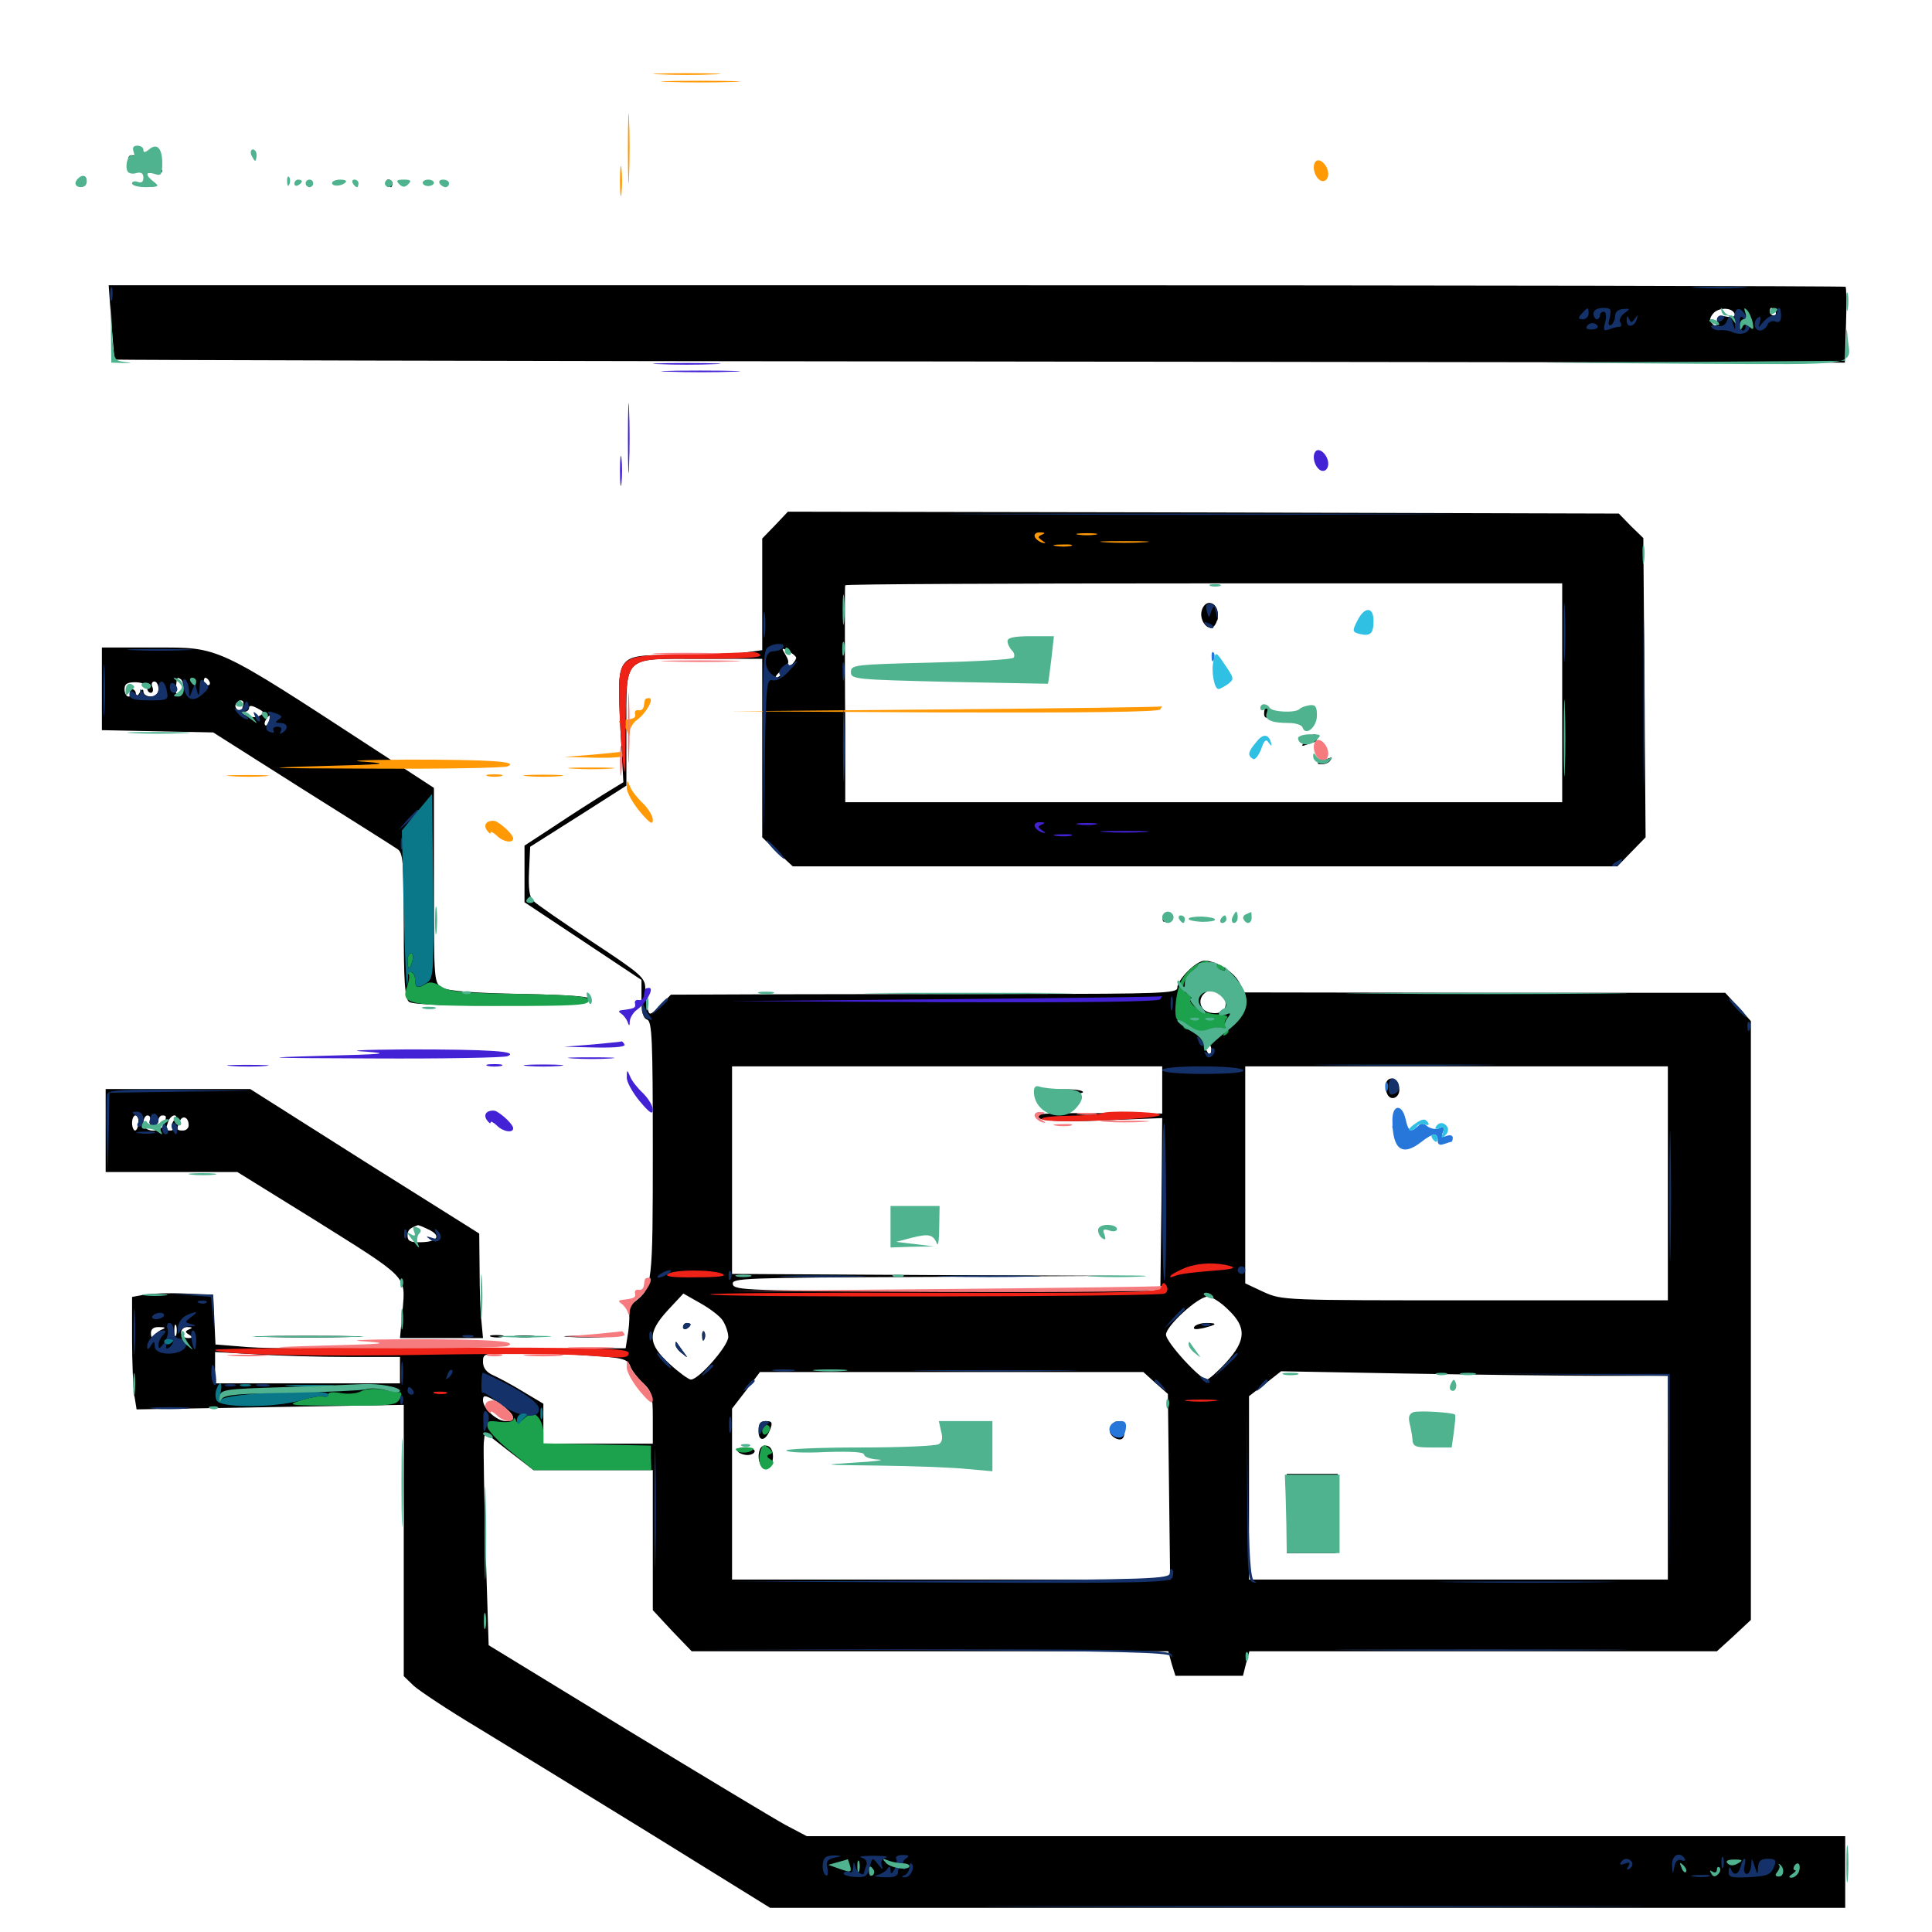 <svg xmlns="http://www.w3.org/2000/svg" viewBox="0 -1000 1000 1000">
	<path fill="#000000" d="M70.898 -920.898C72.852 -918.555 72.656 -918.164 69.922 -919.336C67.578 -920.117 66.406 -919.531 66.406 -917.578C66.406 -916.016 67.383 -915.234 68.359 -915.82C69.531 -916.406 70.312 -916.211 70.312 -915.039C70.312 -914.062 69.141 -912.891 67.969 -912.305C66.602 -911.914 69.531 -911.133 74.805 -910.742C79.883 -910.352 83.984 -910.547 83.984 -911.328C83.984 -912.305 82.812 -912.891 81.641 -912.891C80.078 -912.891 79.883 -913.477 81.055 -914.453C84.375 -916.797 84.18 -920.703 80.664 -919.336C78.516 -918.555 77.93 -918.75 78.906 -920.312C79.688 -921.68 79.297 -922.656 78.125 -922.656C76.758 -922.656 76.367 -921.094 77.148 -918.945C77.734 -916.797 77.148 -914.844 75.586 -914.258C73.633 -913.477 73.242 -914.844 73.828 -918.555C74.414 -922.461 73.633 -924.023 71.484 -924.023C68.945 -924.023 68.945 -923.438 70.898 -920.898ZM43.164 -905.859C43.164 -903.711 43.75 -903.125 44.336 -904.688C44.922 -906.055 44.727 -907.812 44.141 -908.398C43.555 -909.18 42.969 -908.008 43.164 -905.859ZM200.195 -905.078C200.781 -904.102 201.758 -903.125 202.344 -903.125C202.734 -903.125 203.125 -904.102 203.125 -905.078C203.125 -906.25 202.148 -907.031 200.977 -907.031C200 -907.031 199.609 -906.25 200.195 -905.078ZM74.805 -903.711C72.852 -904.297 74.023 -904.688 77.148 -904.688C80.469 -904.688 81.836 -904.297 80.664 -903.711C79.297 -903.32 76.562 -903.32 74.805 -903.711ZM57.617 -833.398C58.398 -822.852 59.18 -814.062 59.375 -813.867C59.57 -813.672 261.133 -813.086 507.227 -812.891L954.883 -812.305L955.469 -831.445C955.859 -841.992 955.664 -851.172 955.273 -851.562C954.883 -851.953 752.344 -852.344 505.273 -852.344H56.25ZM897.852 -837.5C898.242 -836.133 896.68 -835.547 893.555 -836.133C889.844 -836.914 888.672 -836.328 888.672 -833.594C888.672 -830.859 888.086 -830.664 886.328 -832.422C884.766 -833.984 884.766 -835.352 886.719 -837.695C889.453 -841.016 896.68 -841.016 897.852 -837.5ZM918.945 -838.672C919.531 -837.695 919.141 -836.719 918.164 -836.719C916.992 -836.719 916.016 -837.695 916.016 -838.672C916.016 -839.844 916.406 -840.625 916.797 -840.625C917.383 -840.625 918.359 -839.844 918.945 -838.672ZM824.219 -834.766C825.391 -836.914 825.586 -838.672 824.609 -838.672C823.438 -838.672 822.266 -836.914 821.68 -834.766C821.094 -832.617 821.094 -830.859 821.484 -830.859C821.875 -830.859 823.047 -832.617 824.219 -834.766ZM832.031 -836.914C832.031 -840.43 828.711 -838.672 826.562 -833.789C825.391 -831.055 824.609 -828.906 825.195 -828.906C826.562 -828.906 832.031 -835.156 832.031 -836.914ZM835.156 -833.594C835.938 -835.352 835.938 -837.305 835.352 -837.891C834.961 -838.477 833.984 -837.305 833.203 -835.547C832.422 -833.789 832.422 -831.836 833.008 -831.25C833.398 -830.664 834.375 -831.836 835.156 -833.594ZM845.312 -834.57C844.727 -836.133 843.555 -837.695 842.383 -838.086C839.648 -839.062 836.914 -834.961 838.867 -833.203C839.648 -832.422 840.82 -833.008 841.406 -834.57C842.188 -836.719 842.578 -836.719 844.141 -834.57C845.703 -832.227 845.898 -832.227 845.312 -834.57ZM902.734 -833.398C903.32 -836.328 903.32 -838.672 902.93 -838.672C901.562 -838.672 900 -833.008 900.781 -830.469C901.367 -829.102 902.148 -830.273 902.734 -833.398ZM910.156 -837.891C910.156 -838.281 909.375 -838.672 908.203 -838.672C907.227 -838.672 906.25 -837.695 906.25 -836.523C906.25 -835.547 907.227 -835.156 908.203 -835.742C909.375 -836.328 910.156 -837.305 910.156 -837.891ZM912.305 -833.398C913.477 -835.352 914.062 -837.5 913.477 -837.891C913.086 -838.477 912.109 -837.5 911.328 -835.742C909.57 -830.664 909.961 -829.492 912.305 -833.398ZM894.531 -833.984C894.531 -834.375 893.75 -834.766 892.578 -834.766C891.602 -834.766 890.625 -833.789 890.625 -832.617C890.625 -831.641 891.602 -831.25 892.578 -831.836C893.75 -832.422 894.531 -833.398 894.531 -833.984ZM401.172 -728.125L394.531 -721.289V-692.383V-663.477L384.375 -662.109C378.711 -661.523 363.281 -660.938 350.195 -660.938C318.555 -660.938 319.336 -661.914 321.094 -623.047L322.656 -595.117L312.109 -588.672C306.445 -585.156 294.922 -577.734 286.719 -572.266L271.484 -562.305V-547.656V-533.008L301.758 -512.891L332.031 -492.773V-483.008C332.031 -476.172 332.812 -473.047 334.961 -472.266C337.5 -471.289 337.891 -461.914 337.891 -404.688C337.891 -334.961 337.695 -333.398 328.711 -326.367C326.172 -324.414 324.609 -321.875 325.391 -320.898C325.977 -319.922 325.781 -315.234 325.195 -310.742L323.828 -302.148L234.766 -301.758C185.547 -301.562 137.891 -301.953 128.516 -302.734L111.523 -304.102L110.938 -316.992L110.352 -329.883L95.703 -330.469C87.695 -330.859 78.125 -330.469 74.805 -329.883L68.359 -328.711V-306.836C68.359 -294.727 68.945 -281.641 69.531 -277.734L70.703 -270.508L139.844 -271.68L208.984 -272.852V-202.539V-132.422L214.258 -127.344C217.383 -124.609 232.031 -114.844 247.07 -105.859C262.109 -96.68 302.344 -72.07 336.523 -50.977L398.633 -12.5H676.953H955.078V-31.055V-49.609H686.328H417.578L406.445 -55.469C400.391 -58.789 363.477 -81.055 324.219 -104.883L252.93 -148.438L251.367 -198.047C250.586 -225.391 250.195 -250.195 250.391 -253.125L250.977 -258.594L263.477 -248.828L276.172 -239.062H307.031H337.891V-202.734V-166.602L347.852 -155.859L358.008 -145.312H481.25H604.688L606.445 -138.867L608.398 -132.617H625.781H643.359L644.922 -138.867L646.68 -145.312H767.773H888.672L897.461 -153.32L906.25 -161.523V-316.406V-471.484L899.609 -478.906L892.969 -486.133H768.555L644.141 -486.328L641.406 -491.602C638.477 -497.07 629.492 -502.734 623.438 -502.734C619.141 -502.734 609.375 -492.969 609.375 -488.672C609.375 -485.938 601.172 -485.547 528.906 -485.547C484.57 -485.547 425.586 -485.352 397.852 -485.352L347.266 -485.156L341.797 -479.688C336.328 -474.219 336.133 -474.219 335.156 -478.125C334.57 -480.469 333.984 -484.961 333.984 -488.281C333.984 -493.945 332.031 -495.703 306.25 -512.695C291.016 -522.852 277.344 -532.227 275.977 -533.789C274.023 -535.547 273.438 -540.234 273.828 -549.023L274.414 -561.719L299.414 -577.539L324.219 -593.359V-621.875C324.219 -661.328 321.875 -658.984 362.5 -658.984H394.531V-612.695V-566.602L402.344 -558.984L410.352 -551.562H623.633H837.109L844.336 -558.984L851.758 -566.602L851.172 -643.945L850.586 -721.484L844.141 -727.734L837.891 -734.18L622.852 -734.766L407.812 -735.156ZM808.594 -641.406V-584.766H623.047H437.5V-622.852C437.305 -643.75 437.305 -668.945 437.305 -678.516C437.305 -688.281 437.305 -696.484 437.5 -697.07C437.5 -697.656 521.094 -698.047 623.047 -698.047H808.594ZM412.109 -659.57C412.109 -657.422 403.711 -649.219 401.758 -649.219C400.781 -649.219 401.953 -650.977 404.492 -652.93C408.594 -656.25 408.789 -657.227 406.641 -660.938C404.297 -664.844 404.492 -664.844 408.203 -662.891C410.352 -661.719 412.109 -660.156 412.109 -659.57ZM633.984 -482.812C635.547 -477.734 632.617 -474.805 626.758 -475.781C621.094 -476.562 619.336 -483.008 624.023 -486.328C628.125 -489.453 632.227 -487.891 633.984 -482.812ZM626.953 -456.836C626.953 -455.273 626.562 -453.906 626.172 -453.906C625.781 -453.906 625 -455.273 624.219 -456.836C623.633 -458.398 624.023 -459.766 625 -459.766C626.172 -459.766 626.953 -458.398 626.953 -456.836ZM601.562 -435.938V-423.633L570.703 -423.828C553.906 -424.023 539.258 -423.633 538.281 -423.242C533.203 -420.117 545.508 -418.945 571.875 -420.117L601.562 -421.289L601.172 -376.562L600.586 -331.836H490.234C386.719 -331.836 379.883 -332.031 379.297 -335.352C378.711 -338.477 384.57 -338.672 479.883 -339.062L581.055 -339.648L480.078 -340.039L378.906 -340.625V-394.336V-448.047H490.234H601.562ZM863.281 -387.5V-326.953H763.477C664.258 -326.953 663.672 -326.953 654.102 -331.25L644.531 -335.742V-391.797V-448.047H753.906H863.281ZM374.023 -316.602C375.586 -314.258 376.953 -310.352 376.953 -308.008C376.953 -303.32 361.719 -285.938 357.617 -285.938C356.445 -285.938 351.367 -289.648 346.68 -293.945C335.156 -304.492 334.961 -310.156 345.703 -321.875L353.711 -330.469L362.305 -325.586C367.188 -322.852 372.461 -318.945 374.023 -316.602ZM635.547 -322.266C645.312 -313.086 645.117 -306.25 634.57 -294.727C630.078 -289.844 625.586 -285.938 624.609 -285.938C621.289 -285.938 603.516 -305.273 603.516 -309.18C603.516 -313.672 620.117 -328.906 625.195 -328.906C627.148 -328.906 631.836 -325.977 635.547 -322.266ZM91.211 -308.984C90.625 -307.617 90.234 -308.594 90.234 -311.328C90.234 -314.062 90.625 -315.039 91.211 -313.867C91.602 -312.5 91.602 -310.156 91.211 -308.984ZM83.984 -311.914C82.422 -311.328 80.469 -309.766 79.688 -308.594C78.711 -307.227 78.125 -307.812 78.125 -309.961C78.125 -312.109 79.492 -313.281 82.617 -313.086C85.547 -313.086 85.938 -312.695 83.984 -311.914ZM97.852 -311.914C95.703 -310.938 95.703 -310.547 97.852 -309.18C100 -307.812 99.805 -307.422 97.266 -307.422C95.312 -307.422 93.75 -308.789 93.75 -310.352C93.75 -311.914 95.312 -313.281 97.266 -313.086C99.609 -313.086 99.805 -312.695 97.852 -311.914ZM86.523 -308.008C88.281 -308.789 88.281 -309.18 86.328 -309.18C83.594 -309.375 80.859 -304.102 82.812 -302.148C83.398 -301.367 83.984 -302.344 83.984 -304.102C83.984 -305.664 85.156 -307.617 86.523 -308.008ZM856.445 -307.422C855.859 -308.594 854.883 -309.375 854.492 -309.375C854.102 -309.375 853.125 -308.594 852.539 -307.422C851.953 -306.445 852.734 -305.469 854.492 -305.469C856.25 -305.469 857.031 -306.445 856.445 -307.422ZM99.609 -303.516C99.609 -304.688 99.219 -305.469 98.828 -305.469C98.242 -305.469 97.266 -304.688 96.68 -303.516C96.094 -302.539 96.484 -301.562 97.461 -301.562C98.633 -301.562 99.609 -302.539 99.609 -303.516ZM180.078 -297.656H207.031V-290.82V-283.984H159.18H111.328V-292.188V-300.195L132.227 -299.023C143.555 -298.242 165.039 -297.656 180.078 -297.656ZM306.445 -298.242C322.461 -297.266 324.805 -296.484 326.172 -292.969C326.953 -290.625 330.078 -286.719 332.812 -284.18C337.305 -279.883 337.891 -277.93 337.891 -266.016V-252.734H309.57H281.25V-263.086V-273.438L271.094 -279.492C265.43 -283.008 258.398 -286.719 255.469 -288.086C251.758 -289.648 250 -291.992 250 -295.117C250 -299.609 250.391 -299.609 269.141 -299.609C279.883 -299.609 296.484 -299.023 306.445 -298.242ZM232.422 -289.844C232.422 -291.016 232.031 -291.797 231.641 -291.797C231.055 -291.797 230.078 -291.016 229.492 -289.844C228.906 -288.867 229.297 -287.891 230.273 -287.891C231.445 -287.891 232.422 -288.867 232.422 -289.844ZM598.047 -284.18L604.492 -278.516L605.078 -230.469L605.664 -182.422H492.188H378.906V-226.562V-270.898L386.133 -280.273L393.359 -289.844H492.578H591.797ZM827.539 -287.891H863.281V-235.156V-182.422H754.883H646.484V-229.883V-277.344L654.883 -283.789L663.086 -290.234L727.344 -289.062C762.695 -288.477 807.812 -287.891 827.539 -287.891ZM174.805 -280.859C176.953 -281.25 165.234 -281.641 149.023 -281.641C132.617 -281.641 118.75 -281.055 118.359 -280.469C117.578 -279.102 167.188 -279.492 174.805 -280.859ZM262.305 -270.703C266.797 -266.797 266.602 -264.453 261.719 -264.453C257.031 -264.453 250 -271.094 250 -275.195C250 -277.734 250.781 -277.93 254.492 -275.977C256.836 -274.805 260.352 -272.461 262.305 -270.703ZM441.211 -33.594C441.406 -37.305 440.43 -37.891 434.375 -37.891C428.32 -37.891 427.539 -37.305 428.125 -33.594C428.516 -30.273 429.883 -29.297 432.617 -29.688C434.766 -30.078 437.109 -31.445 437.695 -32.422C438.477 -33.594 439.453 -33.398 440.039 -31.836C440.625 -30.273 441.211 -31.055 441.211 -33.594ZM447.852 -33.984C449.023 -38.672 446.289 -39.258 444.531 -34.766C442.969 -30.664 442.969 -30.078 445.117 -30.078C446.094 -30.078 447.266 -31.836 447.852 -33.984ZM455.078 -31.055C455.078 -32.227 454.297 -34.18 453.32 -35.547C452.148 -37.695 451.367 -37.5 450.391 -34.766C449.805 -33.008 449.609 -31.055 450.195 -30.469C450.781 -29.883 451.172 -30.664 451.172 -32.227C451.172 -34.375 451.562 -34.375 453.125 -32.031C454.102 -30.469 455.078 -30.078 455.078 -31.055ZM464.844 -36.328C464.844 -37.109 462.695 -37.695 460.156 -37.5C456.641 -37.109 455.859 -36.133 456.641 -33.203C457.617 -29.297 457.617 -29.297 459.18 -33.203C460.547 -36.914 460.742 -36.914 460.742 -33.008C460.938 -29.688 461.328 -29.688 462.891 -32.031C463.867 -33.594 464.844 -35.547 464.844 -36.328ZM468.945 -35.156C470.312 -36.719 470.312 -37.891 469.141 -37.891C468.164 -37.891 466.602 -36.523 466.016 -34.766C464.258 -30.273 464.453 -30.078 468.359 -30.273C470.508 -30.273 470.703 -30.664 469.141 -31.445C467.188 -32.227 467.188 -33.008 468.945 -35.156ZM876.953 -33.984C876.953 -36.328 875.391 -37.5 872.07 -37.5C868.359 -37.5 867.188 -36.328 867.188 -33.008C867.188 -29.492 867.969 -28.906 872.07 -29.688C875 -30.078 876.953 -31.836 876.953 -33.984ZM890.039 -33.008C891.406 -36.719 890.625 -37.305 886.328 -36.328C884.375 -35.938 882.812 -34.57 882.812 -33.398C882.812 -32.031 882.031 -32.227 880.859 -33.984C879.297 -36.523 878.906 -36.328 878.906 -33.594C878.906 -29.102 888.281 -28.711 890.039 -33.008ZM894.531 -33.984C894.531 -36.133 894.141 -37.891 893.75 -37.891C893.359 -37.891 892.578 -36.133 891.992 -33.984C891.406 -31.836 891.797 -30.078 892.773 -30.078C893.75 -30.078 894.531 -31.836 894.531 -33.984ZM905.664 -33.984C905.859 -36.133 905.859 -37.891 905.469 -37.891C904.102 -37.891 902.344 -34.961 902.344 -32.617C902.344 -28.516 905.469 -29.688 905.664 -33.984ZM923.828 -36.719C923.828 -38.281 920.898 -38.086 919.336 -36.523C918.555 -35.938 917.969 -33.984 917.969 -32.617C917.969 -30.273 918.555 -30.273 920.898 -32.812C922.461 -34.375 923.828 -36.133 923.828 -36.719ZM928.516 -33.789C930.859 -34.57 931.445 -35.742 930.273 -36.523C929.102 -37.305 926.758 -36.133 925 -34.18C921.875 -30.859 921.875 -30.469 925.781 -29.492C927.93 -28.906 930.273 -29.297 930.859 -30.273C931.445 -31.25 930.273 -32.031 928.32 -32.227C925.195 -32.227 925.195 -32.422 928.516 -33.789ZM900.391 -33.008C900.391 -34.57 899.609 -35.938 898.438 -35.938C897.461 -35.938 896.484 -34.57 896.484 -33.008C896.484 -31.445 897.461 -30.078 898.438 -30.078C899.609 -30.078 900.391 -31.445 900.391 -33.008ZM909.57 -31.641C910.156 -33.008 909.961 -34.766 909.375 -35.352C908.789 -36.133 908.203 -34.961 908.398 -32.812C908.398 -30.664 908.984 -30.078 909.57 -31.641ZM914.844 -33.008C915.43 -34.57 915.039 -35.938 914.062 -35.938C912.891 -35.938 912.109 -34.57 912.109 -33.008C912.109 -31.445 912.5 -30.078 912.891 -30.078C913.281 -30.078 914.062 -31.445 914.844 -33.008ZM622.07 -684.18C620.312 -678.516 626.172 -672.07 628.906 -676.562C631.641 -680.859 630.469 -687.109 626.562 -687.891C624.609 -688.281 622.852 -686.719 622.07 -684.18ZM654.297 -630.469C654.297 -628.906 655.273 -628.125 656.25 -628.711C657.422 -629.492 657.812 -630.859 657.227 -631.836C655.469 -634.57 654.297 -633.984 654.297 -630.469ZM675.781 -616.602C673.242 -613.672 673.438 -613.477 676.562 -614.648C678.516 -615.43 680.469 -616.016 680.859 -616.016C681.25 -616.016 681.641 -616.992 681.641 -617.969C681.641 -620.898 679.102 -620.312 675.781 -616.602ZM684.57 -606.25C681.445 -604.883 681.25 -604.492 683.984 -604.492C685.742 -604.297 687.891 -605.273 688.477 -606.25C689.844 -608.398 689.844 -608.398 684.57 -606.25ZM536.719 -433.203C537.695 -427.539 538.281 -427.344 539.648 -432.227C540.234 -434.375 539.453 -436.523 538.086 -436.914C536.523 -437.695 536.133 -436.328 536.719 -433.203ZM543.945 -435.352C542.969 -435.742 546.094 -436.133 551.367 -436.133C556.445 -436.328 560.547 -435.547 560.547 -434.766C560.547 -433.398 548.438 -433.789 543.945 -435.352ZM545.508 -429.102C543.555 -429.688 545.117 -430.078 548.828 -430.078C552.539 -430.078 554.102 -429.688 552.344 -429.102C550.391 -428.711 547.266 -428.711 545.508 -429.102ZM717.773 -440.234C717.188 -439.258 716.992 -436.523 717.773 -434.375C719.336 -429.492 725 -431.641 724.219 -436.914C723.633 -441.406 719.727 -443.359 717.773 -440.234ZM720.703 -416.797C720.703 -415.82 721.68 -414.844 722.656 -414.844C723.828 -414.844 724.609 -415.82 724.609 -416.797C724.609 -417.969 723.828 -418.75 722.656 -418.75C721.68 -418.75 720.703 -417.969 720.703 -416.797ZM353.516 -313.086C353.516 -314.258 354.492 -315.234 355.469 -315.234C356.641 -315.234 357.422 -314.844 357.422 -314.453C357.422 -313.867 356.641 -312.891 355.469 -312.305C354.492 -311.719 353.516 -312.109 353.516 -313.086ZM363.477 -308.203C363.477 -306.055 364.062 -305.469 364.648 -307.031C365.234 -308.398 365.039 -310.156 364.453 -310.742C363.867 -311.523 363.281 -310.352 363.477 -308.203ZM349.609 -304.102C349.609 -302.93 351.172 -300.781 353.125 -299.414C356.25 -296.875 356.25 -296.875 353.516 -300.586C351.953 -302.734 350.391 -304.883 350.195 -305.273C349.805 -305.664 349.609 -305.273 349.609 -304.102ZM618.164 -313.281C617.383 -311.914 618.75 -311.719 622.461 -312.5C629.883 -314.258 630.664 -315.234 624.414 -315.234C621.68 -315.234 618.75 -314.258 618.164 -313.281ZM392.578 -259.375C392.578 -253.516 396.289 -253.906 398.633 -260.156C400 -263.672 399.609 -264.453 396.484 -264.453C393.555 -264.453 392.578 -263.086 392.578 -259.375ZM577.734 -263.086C578.906 -262.695 580.078 -261.328 580.078 -260.352C580.078 -259.57 578.711 -259.18 576.953 -259.961C574.609 -260.742 574.023 -260.352 574.609 -258.398C575.195 -256.836 576.953 -255.469 578.711 -255.078C581.055 -254.492 582.031 -255.859 582.031 -259.375C582.031 -262.891 581.055 -264.453 578.711 -264.258C576.562 -264.258 576.172 -263.672 577.734 -263.086ZM393.359 -249.805C391.602 -245.508 393.359 -240.039 396.484 -240.039C400.586 -240.039 401.562 -250 397.461 -251.562C395.703 -252.148 393.945 -251.562 393.359 -249.805ZM381.836 -248.828C382.422 -247.852 384.766 -246.875 386.914 -246.875C388.867 -246.875 390.625 -247.852 390.625 -248.828C390.625 -250 388.281 -250.781 385.547 -250.781C382.812 -250.781 381.055 -250 381.836 -248.828ZM666.016 -216.602V-196.094H678.711H691.406L691.602 -203.516C691.797 -207.422 691.992 -216.602 692.188 -223.828L692.383 -237.109H679.297H666.016ZM682.227 -203.125C692.969 -201.172 691.016 -198.047 678.711 -198.047H667.969V-204.297C667.969 -209.961 668.164 -210.156 671.484 -207.422C673.242 -205.664 678.125 -203.906 682.227 -203.125ZM869.141 -33.984C869.141 -33.008 870.117 -32.031 871.289 -32.031C872.266 -32.031 872.656 -33.008 872.07 -33.984C871.484 -35.156 870.508 -35.938 869.922 -35.938C869.531 -35.938 869.141 -35.156 869.141 -33.984ZM52.734 -643.555V-622.07L81.641 -621.484L110.352 -620.898L156.25 -591.797C181.445 -575.977 203.711 -561.914 205.664 -560.547C208.594 -558.594 208.984 -554.492 208.984 -521.094C208.984 -491.797 209.57 -483.203 211.719 -481.445C215.43 -478.32 305.078 -479.297 306.055 -482.422C306.641 -484.18 296.484 -484.961 270.117 -485.547C245.703 -485.938 231.836 -487.109 229.102 -488.672C224.609 -491.211 224.609 -491.406 224.609 -541.602V-592.188L194.922 -611.523C110.742 -666.406 114.062 -664.844 80.078 -664.844H52.734ZM94.922 -643.945C94.141 -638.867 90.43 -638.672 91.016 -643.75C91.602 -649.805 91.602 -649.609 93.555 -648.438C94.531 -647.656 95.117 -645.703 94.922 -643.945ZM108.398 -647.266C108.984 -646.289 108.594 -645.312 107.617 -645.312C106.445 -645.312 105.469 -646.289 105.469 -647.266C105.469 -648.438 105.859 -649.219 106.25 -649.219C106.836 -649.219 107.812 -648.438 108.398 -647.266ZM76.172 -643.945C76.172 -642.578 76.953 -641.406 78.125 -641.406C79.102 -641.406 79.492 -642.773 78.906 -644.336C78.125 -645.898 78.711 -647.266 79.883 -647.266C81.055 -647.266 82.031 -645.508 82.031 -643.359C82.031 -640.82 80.664 -639.453 78.125 -639.453C75.977 -639.453 74.219 -640.625 74.219 -641.992C74.219 -643.555 73.438 -643.359 72.266 -641.406C71.094 -639.453 70.312 -639.258 70.312 -641.016C70.312 -642.188 69.336 -643.359 68.164 -643.359C67.188 -643.359 66.797 -642.578 67.383 -641.406C67.969 -640.43 67.578 -639.453 66.602 -639.453C65.43 -639.453 64.453 -641.211 64.453 -643.164C64.453 -646.094 65.82 -646.875 70.312 -646.875C73.828 -646.68 76.172 -645.703 76.172 -643.945ZM87.305 -641.016C87.695 -642.188 87.695 -644.531 87.305 -645.898C86.719 -647.07 86.328 -646.094 86.328 -643.359C86.328 -640.625 86.719 -639.648 87.305 -641.016ZM99.023 -641.016C99.414 -642.188 99.414 -644.531 99.023 -645.898C98.438 -647.07 98.047 -646.094 98.047 -643.359C98.047 -640.625 98.438 -639.648 99.023 -641.016ZM102.93 -642.969C103.516 -644.336 103.32 -646.094 102.734 -646.68C102.148 -647.461 101.562 -646.289 101.758 -644.141C101.758 -641.992 102.344 -641.406 102.93 -642.969ZM109.375 -641.406C109.375 -642.578 108.984 -643.359 108.594 -643.359C108.008 -643.359 107.031 -642.578 106.445 -641.406C105.859 -640.43 106.25 -639.453 107.227 -639.453C108.398 -639.453 109.375 -640.43 109.375 -641.406ZM125.781 -634.57C125 -633.008 125.586 -631.641 126.758 -631.641C127.93 -631.641 128.906 -632.617 128.906 -633.594C128.906 -634.961 130.273 -634.961 133.203 -633.398C136.914 -631.445 137.109 -631.055 133.984 -629.297C130.078 -627.148 120.117 -632.422 122.07 -635.547C124.023 -638.672 126.953 -637.695 125.781 -634.57ZM139.258 -626.758C138.672 -625 137.695 -624.023 137.305 -624.609C136.719 -625.195 136.914 -626.367 137.695 -627.539C139.453 -630.664 140.625 -630.078 139.258 -626.758ZM145.898 -622.656C146.68 -623.242 145.508 -623.828 143.359 -623.633C141.211 -623.633 140.625 -623.047 142.188 -622.461C143.555 -621.875 145.312 -622.07 145.898 -622.656ZM602.539 -525.977C601.758 -524.805 601.562 -523.633 602.148 -523.047C602.539 -522.461 603.516 -523.438 604.102 -525.195C605.469 -528.516 604.297 -529.102 602.539 -525.977ZM54.688 -414.844V-393.359H88.867H122.852L161.328 -369.531C212.109 -337.695 209.766 -340.039 208.398 -321.875L207.031 -307.422H228.516H250L249.219 -315.82C248.633 -320.312 248.242 -332.422 248.242 -342.773L248.047 -361.523L188.672 -398.828L129.492 -436.328H91.992H54.688ZM71.68 -418.75C71.484 -416.602 70.703 -414.844 69.922 -414.844C69.141 -414.844 68.359 -416.602 68.359 -418.75C68.359 -420.898 69.141 -422.656 70.117 -422.656C71.289 -422.656 71.875 -420.898 71.68 -418.75ZM77.539 -420.117C76.953 -418.555 77.734 -417.383 79.297 -417.383C80.859 -417.383 82.031 -418.555 82.031 -420.117C82.031 -421.484 83.008 -422.656 83.984 -422.656C86.328 -422.656 86.328 -422.07 84.766 -417.969C83.008 -413.281 74.219 -413.867 74.219 -418.75C74.219 -420.898 75.195 -422.656 76.367 -422.656C77.539 -422.656 78.125 -421.484 77.539 -420.117ZM90.039 -420.117C88.867 -418.555 88.477 -416.797 89.258 -416.211C89.844 -415.43 89.453 -414.844 88.281 -414.844C85.547 -414.844 85.547 -415.234 87.109 -419.531C87.695 -421.289 89.258 -422.656 90.234 -422.656C91.602 -422.656 91.406 -421.68 90.039 -420.117ZM97.656 -417.578C97.656 -416.016 96.289 -414.844 94.727 -414.844C91.406 -414.844 91.211 -415.234 92.969 -419.531C94.336 -423.047 97.656 -421.875 97.656 -417.578ZM221.68 -363.672C228.516 -360.547 226.758 -357.227 218.164 -357.031C212.5 -356.836 210.938 -357.617 210.938 -360.352C210.938 -363.281 211.914 -364.258 216.211 -365.82C216.406 -366.016 218.945 -365.039 221.68 -363.672ZM137.305 -308.008C124.609 -308.203 134.57 -308.594 159.18 -308.594C183.984 -308.594 194.336 -308.203 182.227 -308.008C170.117 -307.617 150 -307.617 137.305 -308.008ZM254.492 -308.008C252.539 -308.594 253.711 -308.984 256.836 -308.984C260.156 -308.984 261.523 -308.594 260.352 -308.008C258.984 -307.617 256.25 -307.617 254.492 -308.008ZM267.188 -308.008C264.648 -308.398 266.602 -308.789 271.484 -308.789C276.367 -308.789 278.32 -308.398 275.977 -308.008C273.438 -307.617 269.531 -307.617 267.188 -308.008ZM294.531 -308.008C288.867 -308.398 292.969 -308.594 303.711 -308.594C314.453 -308.594 319.141 -308.398 314.062 -308.008C308.984 -307.617 300.195 -307.617 294.531 -308.008Z"/>
	<path fill="#ff9906" d="M341.406 -961.523C333.594 -961.719 339.844 -962.109 355.469 -962.109C371.094 -962.109 377.344 -961.719 369.727 -961.523C361.914 -961.133 349.023 -961.133 341.406 -961.523ZM346.289 -957.617C336.914 -957.812 344.141 -958.203 362.305 -958.203C380.664 -958.203 388.281 -957.812 379.492 -957.617C370.703 -957.227 355.664 -957.227 346.289 -957.617ZM325 -922.852C325 -906.836 325.391 -900.391 325.586 -908.789C325.977 -917.188 325.977 -930.273 325.586 -938.086C325.391 -945.898 325 -939.062 325 -922.852ZM320.898 -906.25C320.898 -899.219 321.289 -896.484 321.68 -900C322.07 -903.32 322.07 -909.18 321.68 -912.695C321.289 -916.016 320.898 -913.281 320.898 -906.25ZM680.664 -916.016C678.711 -912.891 681.445 -906.25 684.766 -906.25C686.328 -906.25 687.5 -907.812 687.5 -909.961C687.5 -914.453 682.617 -919.141 680.664 -916.016ZM535.547 -722.266C535.938 -721.094 537.695 -719.727 539.258 -719.141C541.602 -718.555 541.602 -718.75 539.258 -720.312C537.109 -721.875 537.109 -722.266 539.258 -723.242C541.211 -724.023 540.82 -724.414 538.477 -724.414C536.523 -724.609 535.156 -723.633 535.547 -722.266ZM558.203 -723.242C555.664 -723.633 557.617 -724.023 562.5 -724.023C567.383 -724.023 569.336 -723.633 566.992 -723.242C564.453 -722.852 560.547 -722.852 558.203 -723.242ZM571.875 -719.336C566.211 -719.727 570.703 -719.922 582.031 -719.922C593.359 -719.922 597.852 -719.727 592.383 -719.336C586.719 -718.945 577.344 -718.945 571.875 -719.336ZM546.484 -717.383C543.945 -717.773 545.508 -718.164 549.805 -718.164C554.102 -718.359 556.055 -717.969 554.297 -717.383C552.344 -716.992 548.828 -716.992 546.484 -717.383ZM333.789 -637.695C333.594 -637.109 333.398 -635.547 333.203 -634.375C333.008 -633.008 331.836 -632.031 330.469 -632.422C329.102 -632.617 328.32 -631.836 328.711 -630.469C329.102 -628.32 328.32 -627.93 321.875 -627.148C320.117 -626.953 319.922 -626.367 321.484 -625.391C322.656 -624.609 324.219 -622.656 324.805 -621.094C325.586 -618.75 325.977 -618.75 325.977 -621.484C326.172 -623.242 327.734 -625.977 329.688 -627.344C334.375 -630.664 338.867 -638.672 335.938 -638.672C334.961 -638.672 333.789 -638.281 333.789 -637.695ZM489.258 -632.812L377.93 -631.836L488.672 -631.25C560.938 -631.055 599.805 -631.445 600.586 -632.812C601.172 -633.984 601.562 -634.57 601.172 -634.375C600.781 -633.984 550.586 -633.398 489.258 -632.812ZM306.641 -609.375C314.648 -610.156 321.484 -610.742 321.68 -610.938C321.875 -611.133 322.656 -610.547 323.242 -609.375C324.023 -608.203 318.555 -607.617 308.203 -607.812L291.992 -608.203ZM189.453 -605.664C202.734 -604.688 198.242 -604.297 166.992 -603.516C132.422 -602.539 135.352 -602.344 193.359 -602.148C229.297 -601.953 260.547 -602.539 262.695 -603.32C268.945 -605.859 253.516 -606.836 210.938 -606.836C186.328 -606.641 178.711 -606.25 189.453 -605.664ZM296.484 -602.148C290.82 -602.539 294.922 -602.734 305.664 -602.734C316.406 -602.734 321.094 -602.539 316.016 -602.148C310.938 -601.758 302.148 -601.758 296.484 -602.148ZM119.727 -598.242C114.648 -598.633 118.359 -598.828 127.93 -598.828C137.695 -598.828 141.797 -598.633 137.305 -598.242C132.812 -597.852 124.805 -597.852 119.727 -598.242ZM252.539 -598.242C250.586 -598.828 252.148 -599.219 255.859 -599.219C259.57 -599.219 261.133 -598.828 259.375 -598.242C257.422 -597.852 254.297 -597.852 252.539 -598.242ZM273.047 -598.242C268.359 -598.633 272.07 -599.023 281.25 -599.023C290.43 -599.023 294.141 -598.633 289.648 -598.242C284.961 -597.852 277.539 -597.852 273.047 -598.242ZM324.414 -592.383C324.219 -590.234 327.344 -584.57 331.055 -580.078C336.328 -573.828 337.891 -572.852 337.891 -575.586C337.891 -577.734 335.547 -581.445 332.812 -584.18C330.078 -586.719 326.953 -590.625 326.172 -592.773C324.609 -596.484 324.414 -596.484 324.414 -592.383ZM252.539 -574.609C250.977 -573.633 250.781 -572.07 251.953 -570.312C253.125 -568.75 253.906 -568.164 253.906 -568.945C253.906 -569.922 255.273 -569.141 257.031 -567.578C260.156 -564.258 265.625 -563.281 265.625 -566.016C265.625 -567.773 260.742 -572.656 256.836 -574.805C255.664 -575.391 253.711 -575.195 252.539 -574.609Z"/>
	<path fill="#ef2218" d="M355.469 -661.523C320.312 -660.742 320.117 -660.742 320.508 -636.719C320.703 -628.125 321.484 -614.844 322.266 -607.227C323.438 -595.703 323.633 -597.852 323.828 -621.875C324.414 -661.328 321.875 -658.984 362.5 -658.984C383.594 -658.984 394.336 -659.57 393.555 -660.938C392.969 -662.109 390.43 -662.695 388.086 -662.5C385.742 -662.305 371.094 -661.719 355.469 -661.523ZM570.117 -423.633C569.531 -423.242 561.914 -422.656 552.93 -422.461C542.578 -422.266 537.695 -421.484 539.648 -420.508C543.359 -418.359 601.758 -420.703 600.391 -423.047C599.414 -424.609 571.68 -425.391 570.117 -423.633ZM613.867 -343.945C610.547 -342.578 607.031 -340.82 606.055 -339.844C605.078 -338.672 606.055 -338.672 608.398 -339.648C610.547 -340.625 618.945 -341.602 626.953 -342.188C637.5 -342.969 640.234 -343.555 636.719 -344.727C629.492 -346.68 620.898 -346.484 613.867 -343.945ZM345.703 -340.625C343.75 -339.258 348.242 -338.672 360.352 -338.867C371.875 -338.867 376.562 -339.453 374.023 -340.625C368.555 -342.969 349.219 -342.969 345.703 -340.625ZM600.977 -333.789C599.805 -331.055 588.867 -330.664 484.18 -330.859C420.703 -331.055 368.359 -330.664 367.578 -330.078C366.016 -328.32 600.195 -328.711 602.93 -330.469C604.297 -331.25 604.688 -333.008 603.711 -334.57C602.539 -336.523 601.758 -336.328 600.977 -333.789ZM111.328 -301.367C111.328 -298.828 164.844 -297.656 224.219 -298.828C258.203 -299.414 294.922 -299.219 305.664 -298.242C322.656 -296.875 325.391 -297.07 325.391 -299.609C325.391 -302.148 312.5 -302.539 218.359 -302.539C159.57 -302.539 111.328 -301.953 111.328 -301.367ZM225.195 -278.711C223.242 -279.297 224.414 -279.688 227.539 -279.688C230.859 -279.688 232.227 -279.297 231.055 -278.711C229.688 -278.32 226.953 -278.32 225.195 -278.711ZM614.648 -274.805C611.328 -275.195 614.648 -275.586 622.07 -275.586C629.688 -275.586 632.422 -275.195 628.32 -274.805C624.414 -274.414 618.164 -274.414 614.648 -274.805Z"/>
	<path fill="#1ca14c" d="M210.938 -502.734C210.938 -500.586 211.328 -498.828 211.719 -498.828C212.109 -498.828 212.891 -500.586 213.477 -502.734C214.062 -504.883 213.672 -506.641 212.695 -506.641C211.719 -506.641 210.938 -504.883 210.938 -502.734ZM617.578 -499.609C615.039 -497.852 612.109 -494.141 610.938 -491.211C608.008 -483.984 607.422 -471.484 609.961 -472.07C611.133 -472.266 612.109 -471.094 612.305 -469.531C612.305 -467.773 613.867 -466.797 616.016 -467.188C617.969 -467.578 618.945 -466.992 618.359 -465.82C617.578 -464.648 619.922 -465.039 623.438 -466.406C630.273 -469.141 635.547 -468.555 633.594 -465.234C632.812 -463.867 633.203 -463.672 634.57 -464.453C636.133 -465.625 636.328 -466.797 634.961 -468.359C633.594 -469.922 633.594 -471.484 634.961 -472.852C636.133 -474.023 634.57 -474.805 629.688 -475C622.656 -475.195 614.453 -480.273 616.211 -483.203C616.797 -483.984 616.016 -485.156 614.453 -485.742C612.695 -486.523 612.109 -488.477 612.695 -490.82C613.281 -493.164 614.648 -494.336 615.82 -493.555C616.992 -492.969 617.188 -493.359 616.406 -494.727C615.43 -496.094 617.383 -498.047 621.484 -499.805C625 -501.367 626.562 -502.539 625 -502.734C623.242 -502.734 619.922 -501.367 617.578 -499.609ZM620.508 -472.266C621.289 -472.852 620.117 -473.438 617.969 -473.242C615.82 -473.242 615.234 -472.656 616.797 -472.07C618.164 -471.484 619.922 -471.68 620.508 -472.266ZM628.32 -472.266C629.102 -472.852 627.93 -473.438 625.781 -473.242C623.633 -473.242 623.047 -472.656 624.609 -472.07C625.977 -471.484 627.734 -471.68 628.32 -472.266ZM628.906 -500C628.906 -501.562 632.617 -500.781 633.789 -498.828C634.375 -497.656 633.594 -497.461 632.031 -498.047C630.273 -498.633 628.906 -499.609 628.906 -500ZM211.523 -495.703C212.109 -495.117 211.719 -492.188 210.742 -489.453C207.227 -480.078 210.938 -479.297 260.156 -479.297C297.266 -479.297 304.688 -479.688 304.688 -482.031C304.688 -484.375 298.242 -484.961 268.945 -485.547C239.648 -485.938 232.227 -486.719 228.32 -489.453C225 -491.602 222.266 -491.992 220.508 -490.82C216.211 -488.086 214.844 -488.672 214.844 -492.969C214.844 -495.117 213.867 -496.875 212.5 -496.875C211.328 -496.875 210.742 -496.289 211.523 -495.703ZM186.914 -279.883C184.766 -278.711 180.273 -278.32 176.562 -278.906C172.656 -279.688 169.922 -279.492 169.922 -278.32C169.922 -277.148 168.75 -276.758 167.578 -277.148C166.211 -277.734 161.133 -276.758 156.25 -275.391C147.852 -272.656 148.438 -272.461 176.172 -272.461C202.148 -272.266 205.078 -272.656 206.836 -275.781C208.203 -278.32 208.008 -279.492 206.445 -279.492C205.078 -279.492 200.977 -280.078 197.266 -280.859C193.359 -281.445 188.867 -281.055 186.914 -279.883ZM270.898 -265.43C268.555 -263.281 267.578 -263.086 266.992 -265.039C266.406 -266.211 265.82 -266.406 265.82 -265.43C265.625 -264.062 262.695 -263.672 258.594 -264.062C252.539 -264.844 251.758 -264.453 252.344 -261.328C252.734 -259.375 258.203 -253.516 264.648 -248.438L276.172 -239.062H306.641H337.109L336.914 -245.508V-251.758L309.18 -252.344L281.25 -252.93V-258.203C281.25 -263.477 278.32 -268.359 275.195 -268.359C274.414 -268.359 272.461 -266.992 270.898 -265.43ZM394.531 -259.375C394.531 -257.812 395.508 -257.031 396.484 -257.617C397.656 -258.203 398.438 -259.57 398.438 -260.742C398.438 -261.719 397.656 -262.5 396.484 -262.5C395.508 -262.5 394.531 -261.133 394.531 -259.375ZM393.359 -247.852C391.797 -241.602 395.312 -237.109 398.828 -240.625C400.781 -242.578 400.781 -243.555 398.633 -244.727C396.68 -245.898 396.68 -246.68 398.438 -247.266C400.195 -247.852 400 -248.633 397.852 -250.586C395.117 -252.734 394.531 -252.344 393.359 -247.852ZM380.859 -250C380.859 -250.391 383.203 -250.781 386.328 -250.781C390.234 -250.781 390.82 -250.195 388.867 -249.023C386.328 -247.461 380.859 -248.047 380.859 -250Z"/>
	<path fill="#143269" d="M57.031 -847.461C57.031 -844.336 57.422 -843.164 58.008 -845.117C58.398 -846.875 58.398 -849.609 58.008 -850.977C57.422 -852.148 57.031 -850.781 57.031 -847.461ZM878.516 -850.977C871.68 -851.367 876.758 -851.562 889.648 -851.562C902.539 -851.562 908.008 -851.367 901.953 -850.977C895.703 -850.586 885.156 -850.586 878.516 -850.977ZM818.75 -837.695C816.602 -835.352 816.797 -834.766 819.336 -834.766C820.898 -834.766 822.266 -836.133 822.266 -837.695C822.266 -841.211 821.875 -841.211 818.75 -837.695ZM824.805 -837.695C824.805 -836.133 825.586 -834.766 826.562 -834.766C827.344 -834.766 828.125 -835.742 828.125 -836.719C828.125 -837.891 829.102 -838.672 830.078 -838.672C831.25 -838.672 831.641 -836.523 830.859 -833.398C829.688 -829.102 830.078 -828.516 832.812 -829.492C834.766 -830.273 837.109 -830.859 838.086 -830.859C839.258 -830.859 839.453 -831.836 838.672 -833.203C837.891 -834.375 838.867 -836.523 840.82 -837.891C843.945 -840.234 843.945 -840.43 840.039 -840.039C837.5 -839.844 835.938 -838.477 835.938 -836.328C835.938 -834.57 834.961 -832.422 833.984 -831.836C832.617 -831.055 832.227 -832.227 833.203 -835.547C834.18 -840.039 833.789 -840.625 829.688 -840.625C826.758 -840.625 824.805 -839.453 824.805 -837.695ZM897.852 -833.984C898.242 -828.516 898.242 -828.32 896.875 -832.812C895.508 -837.109 895.117 -837.305 893.945 -833.984C892.969 -831.641 891.211 -830.664 888.672 -831.445C886.523 -832.031 885.352 -831.641 885.938 -830.664C886.523 -829.492 888.477 -828.906 890.234 -829.102C892.188 -829.297 895.117 -828.906 897.07 -827.93C901.367 -826.172 906.055 -827.93 905.469 -831.25C903.32 -841.211 896.875 -843.555 897.852 -833.984ZM903.516 -831.836C903.711 -830.273 903.125 -828.906 902.148 -828.906C901.172 -828.906 900.391 -830.859 900.391 -833.203C900.391 -837.695 902.734 -836.523 903.516 -831.836ZM919.922 -838.672C919.922 -837.695 918.945 -836.719 917.773 -836.719C916.406 -836.719 914.258 -835.156 912.695 -833.398C909.961 -830.078 909.961 -830.078 910.938 -833.398C911.523 -835.547 911.328 -836.523 910.156 -835.742C907.227 -833.984 907.812 -828.906 910.938 -828.906C912.5 -828.906 914.062 -830.273 914.844 -831.836C915.43 -833.398 917.188 -834.18 918.945 -833.594C920.898 -832.812 921.875 -833.594 921.875 -836.523C921.875 -838.867 921.484 -840.625 920.898 -840.625C920.312 -840.625 919.922 -839.844 919.922 -838.672ZM841.992 -834.18C841.797 -830.078 846.094 -830.664 847.266 -834.961C847.852 -837.305 847.656 -837.305 846.094 -834.961C844.531 -832.812 844.141 -832.812 843.164 -834.961C842.383 -836.914 841.992 -836.523 841.992 -834.18ZM888.672 -834.57C888.672 -835.742 889.648 -836.719 890.625 -836.719C891.797 -836.719 892.578 -836.328 892.578 -835.938C892.578 -835.352 891.797 -834.375 890.625 -833.789C889.648 -833.203 888.672 -833.594 888.672 -834.57ZM821.289 -831.055C820.703 -829.883 821.875 -829.297 824.023 -829.492C826.172 -829.492 827.344 -830.469 826.953 -831.25C825.586 -833.398 822.656 -833.203 821.289 -831.055ZM515.039 -733.789C456.836 -733.984 504.492 -734.18 621.094 -734.18C737.695 -734.18 785.352 -733.984 726.953 -733.789C668.75 -733.398 573.438 -733.398 515.039 -733.789ZM850.586 -636.523C850.586 -597.852 850.781 -581.836 850.977 -600.781C851.367 -619.727 851.367 -651.367 850.977 -671.094C850.781 -690.82 850.586 -675.195 850.586 -636.523ZM809.375 -672.656C809.375 -659.18 809.57 -653.711 809.961 -660.547C810.352 -667.188 810.352 -678.125 809.961 -684.961C809.57 -691.602 809.375 -686.133 809.375 -672.656ZM624.609 -683.789C625.586 -679.883 625.781 -679.883 626.953 -683.594C628.32 -686.914 628.516 -686.914 629.492 -682.422C630.469 -677.539 630.469 -677.539 630.273 -682.227C630.078 -684.961 628.516 -687.109 626.758 -687.5C624.414 -687.695 623.828 -686.719 624.609 -683.789ZM395.117 -676.562C395.117 -670.703 395.508 -668.164 395.898 -671.289C396.289 -674.219 396.289 -678.906 395.898 -682.031C395.508 -684.961 395.117 -682.422 395.117 -676.562ZM624.414 -676.367C625.781 -675 627.344 -674.414 627.93 -675C628.516 -675.586 627.539 -676.758 625.586 -677.344C622.852 -678.516 622.656 -678.32 624.414 -676.367ZM396.875 -664.453C395.117 -662.695 394.727 -649.609 394.922 -615.234L395.508 -568.164L395.898 -608.594C396.484 -645.703 396.875 -648.828 400 -647.852C402.148 -647.461 405.664 -649.414 409.18 -653.516C412.5 -657.031 413.477 -658.594 411.719 -657.227C409.766 -655.859 408.203 -655.273 408.203 -656.055C408.203 -656.836 406.836 -656.445 405.273 -655.078C403.711 -653.711 402.93 -651.953 403.516 -650.977C405.078 -648.438 401.562 -648.828 398.828 -651.562C394.922 -655.469 395.898 -662.891 400.195 -662.891C402.344 -662.891 404.688 -663.867 405.273 -664.844C407.031 -667.578 399.609 -667.188 396.875 -664.453ZM68.75 -663.477C61.523 -663.867 67.969 -664.062 83.008 -664.062C98.047 -664.062 103.906 -663.672 96.094 -663.477C88.281 -663.086 75.977 -663.086 68.75 -663.477ZM53.516 -642.383C53.516 -630.664 53.711 -625.977 54.102 -632.227C54.492 -638.477 54.492 -648.047 54.102 -653.711C53.711 -659.375 53.516 -654.297 53.516 -642.383ZM436.133 -652.148C436.133 -647.852 436.523 -646.289 436.914 -648.828C437.305 -651.172 437.305 -654.688 436.914 -656.641C436.328 -658.398 435.938 -656.445 436.133 -652.148ZM94.727 -645.312C96.289 -637.305 100.195 -635.938 105.859 -641.602C108.398 -643.945 108.398 -644.922 106.055 -646.875C103.906 -649.023 103.516 -648.438 103.32 -643.945C103.125 -639.648 102.734 -639.453 101.953 -642.383L100.977 -646.289L99.414 -642.383C98.047 -638.672 97.852 -638.672 97.852 -642.773C97.656 -645.117 96.875 -647.461 95.898 -648.242C94.727 -648.828 94.336 -647.461 94.727 -645.312ZM82.031 -643.359C82.031 -639.062 75.195 -637.891 73.633 -641.992C72.852 -643.75 72.461 -643.555 72.461 -641.602C72.266 -639.648 71.68 -639.453 69.727 -641.211C67.773 -642.773 66.992 -642.578 66.992 -640.43C66.992 -638.281 69.531 -637.5 77.148 -637.5C86.914 -637.5 87.305 -637.695 86.328 -642.383C85.352 -648.242 82.031 -649.023 82.031 -643.359ZM87.891 -644.531C87.891 -642.773 88.867 -641.406 89.844 -641.406C91.016 -641.406 91.797 -642.188 91.797 -643.164C91.797 -644.336 91.016 -645.703 89.844 -646.289C88.867 -646.875 87.891 -646.094 87.891 -644.531ZM436.328 -614.062C436.328 -597.461 436.719 -590.625 436.914 -599.023C437.305 -607.227 437.305 -620.898 436.914 -629.297C436.719 -637.5 436.328 -630.664 436.328 -614.062ZM126.367 -634.766C125.586 -632.812 124.023 -632.031 122.656 -632.812C120.898 -633.789 120.898 -633.398 122.852 -631.055C124.219 -629.297 126.562 -627.734 127.734 -627.734C128.906 -627.734 128.711 -628.516 127.148 -629.492C125.195 -630.859 125.195 -631.445 126.953 -632.031C128.32 -632.422 129.102 -633.984 128.516 -635.547C127.93 -637.695 127.344 -637.5 126.367 -634.766ZM132.031 -629.102C132.617 -627.148 133.789 -626.172 134.375 -626.758C134.961 -627.344 134.375 -628.906 133.008 -630.273C131.055 -632.031 130.859 -631.836 132.031 -629.102ZM139.258 -630.469C139.844 -629.688 139.648 -627.539 138.672 -625.781C137.305 -623.242 137.5 -621.875 139.844 -621.094C141.406 -620.508 142.188 -620.703 141.602 -621.875C141.016 -623.047 141.797 -623.828 143.555 -623.828C145.508 -623.828 146.094 -622.852 145.312 -621.484C144.531 -620.117 144.727 -619.922 146.094 -620.703C149.609 -622.852 148.828 -625.781 145.117 -625.781C142.383 -625.781 142.188 -626.172 144.141 -627.539C146.289 -628.906 146.094 -629.492 143.555 -630.469C139.453 -632.031 137.695 -632.031 139.258 -630.469ZM210.742 -575.586L206.055 -570.117L211.523 -574.805C216.406 -579.297 217.773 -580.859 216.211 -580.859C215.82 -580.859 213.477 -578.516 210.742 -575.586ZM207.422 -563.281C207.422 -560.547 207.812 -559.57 208.398 -560.938C208.789 -562.109 208.789 -564.453 208.398 -565.82C207.812 -566.992 207.422 -566.016 207.422 -563.281ZM400.391 -560.352C402.93 -557.617 405.469 -555.469 405.859 -555.469C406.445 -555.469 404.883 -557.617 402.344 -560.352C399.805 -563.086 397.266 -565.234 396.875 -565.234C396.289 -565.234 397.852 -563.086 400.391 -560.352ZM835.938 -553.516C834.18 -552.344 833.984 -551.562 835.352 -551.562C836.523 -551.562 838.281 -552.539 838.867 -553.516C840.43 -555.859 839.648 -555.859 835.938 -553.516ZM605.859 -480.273C605.859 -477.148 606.25 -475.977 606.836 -477.93C607.227 -479.688 607.227 -482.422 606.836 -483.789C606.25 -484.961 605.859 -483.594 605.859 -480.273ZM340.625 -478.906L336.914 -474.414L341.406 -478.125C345.508 -481.641 346.68 -483.203 345.117 -483.203C344.727 -483.203 342.773 -481.25 340.625 -478.906ZM898.438 -478.32C900.977 -475.586 903.516 -473.438 903.906 -473.438C904.492 -473.438 902.93 -475.586 900.391 -478.32C897.852 -481.055 895.312 -483.203 894.922 -483.203C894.336 -483.203 895.898 -481.055 898.438 -478.32ZM332.227 -478.125C332.031 -475.781 333.398 -473.242 335.156 -472.656C337.695 -471.68 337.891 -472.07 336.523 -473.828C335.352 -475.195 333.984 -477.734 333.398 -479.297C332.617 -481.25 332.227 -480.859 332.227 -478.125ZM904.492 -468.359C904.492 -466.211 905.078 -465.625 905.664 -467.188C906.25 -468.555 906.055 -470.312 905.469 -470.898C904.883 -471.68 904.297 -470.508 904.492 -468.359ZM620.312 -461.133C620.898 -459.18 622.07 -458.203 622.656 -458.789C623.242 -459.375 622.656 -460.938 621.289 -462.305C619.336 -464.062 619.141 -463.867 620.312 -461.133ZM626.953 -456.055C626.953 -454.688 625.977 -454.297 624.609 -455.078C623.242 -456.055 623.047 -455.664 624.023 -454.102C625 -452.344 625.977 -452.148 627.539 -453.711C628.711 -454.883 629.102 -456.445 628.32 -457.227C627.539 -457.812 626.953 -457.422 626.953 -456.055ZM688.867 -448.633C668.164 -448.828 685.742 -449.023 727.539 -449.023C769.531 -449.023 786.328 -448.828 765.039 -448.633C743.75 -448.242 709.375 -448.242 688.867 -448.633ZM601.562 -446.094C601.562 -444.922 610.156 -444.141 623.242 -444.141C637.109 -444.141 644.336 -444.922 643.555 -446.094C642.969 -447.266 633.398 -448.047 621.875 -448.047C609.57 -448.047 601.562 -447.266 601.562 -446.094ZM718.75 -437.5C718.75 -433.789 719.531 -432.812 721.68 -433.789C725.195 -434.961 724.805 -440.43 721.289 -441.797C719.727 -442.188 718.75 -440.625 718.75 -437.5ZM55.469 -433.789C55.078 -432.422 54.883 -422.461 55.273 -411.719L55.859 -392.383L56.25 -413.281L56.641 -434.375L94.336 -434.961L131.836 -435.352L94.141 -435.938C64.453 -436.328 56.25 -435.742 55.469 -433.789ZM864.062 -380.664C864.062 -350.586 864.453 -338.477 864.648 -353.906C865.039 -369.336 865.039 -393.945 864.648 -408.594C864.453 -423.242 864.062 -410.742 864.062 -380.664ZM70.117 -422.852C71.484 -421.875 72.07 -420.117 71.484 -418.945C70.703 -417.773 71.094 -416.797 72.07 -416.797C73.242 -416.797 74.219 -418.555 74.219 -420.703C74.219 -423.047 72.852 -424.609 70.898 -424.609C68.164 -424.609 67.969 -424.219 70.117 -422.852ZM77.734 -421.094C77.148 -418.945 77.734 -417.383 79.297 -417.383C82.422 -417.383 83.008 -421.875 80.273 -423.438C79.297 -424.023 78.125 -423.047 77.734 -421.094ZM83.984 -415.82C83.984 -414.258 84.766 -412.891 85.938 -412.891C86.914 -412.891 87.305 -414.258 86.719 -415.82C85.938 -417.383 85.156 -418.75 84.766 -418.75C84.375 -418.75 83.984 -417.383 83.984 -415.82ZM89.062 -415.82C89.844 -414.258 90.625 -412.891 91.016 -412.891C91.406 -412.891 91.797 -414.258 91.797 -415.82C91.797 -417.383 91.016 -418.75 89.844 -418.75C88.867 -418.75 88.477 -417.383 89.062 -415.82ZM601.562 -377.734C601.562 -354.883 602.148 -336.523 602.734 -337.109C604.102 -338.477 603.711 -417.188 602.539 -418.555C601.953 -418.945 601.562 -400.586 601.562 -377.734ZM71.875 -413.477C69.336 -413.867 70.898 -414.258 75.195 -414.258C79.492 -414.453 81.445 -414.062 79.688 -413.477C77.734 -413.086 74.219 -413.086 71.875 -413.477ZM209.18 -360.938C209.18 -358.789 209.766 -358.203 210.352 -359.766C210.938 -361.133 210.742 -362.891 210.156 -363.477C209.57 -364.258 208.984 -363.086 209.18 -360.938ZM225.781 -361.523C226.758 -358.789 226.172 -358.398 223.438 -359.375C220.312 -360.352 220.312 -360.156 222.656 -358.398C226.562 -355.664 230.273 -359.18 226.758 -362.695C224.805 -364.648 224.609 -364.453 225.781 -361.523ZM640.625 -342.578C640.625 -341.602 641.602 -340.625 642.578 -340.625C643.75 -340.625 644.531 -341.602 644.531 -342.578C644.531 -343.75 643.75 -344.531 642.578 -344.531C641.602 -344.531 640.625 -343.75 640.625 -342.578ZM341.797 -340.625C340.234 -339.648 339.844 -338.672 340.82 -338.672C341.992 -338.672 344.141 -339.648 345.703 -340.625C347.266 -341.602 347.852 -342.578 346.68 -342.578C345.703 -342.578 343.359 -341.602 341.797 -340.625ZM377.148 -339.453C377.148 -337.305 377.734 -336.719 378.32 -338.281C378.906 -339.648 378.711 -341.406 378.125 -341.992C377.539 -342.773 376.953 -341.602 377.148 -339.453ZM407.812 -339.258C397.852 -339.453 405.859 -339.844 425.781 -339.844C445.703 -339.844 453.711 -339.453 443.945 -339.258C433.984 -338.867 417.578 -338.867 407.812 -339.258ZM489.844 -339.258C477.734 -339.453 487.5 -339.844 511.719 -339.844C535.938 -339.844 545.703 -339.453 533.789 -339.258C521.68 -338.867 501.758 -338.867 489.844 -339.258ZM99.023 -329.492L109.18 -328.711L109.961 -320.508L110.742 -312.305L110.547 -321.094L110.352 -329.883L99.609 -330.078L88.867 -330.273ZM69.141 -310.352C69.141 -299.609 69.336 -295.508 69.727 -301.172C70.117 -306.836 70.117 -315.625 69.727 -320.703C69.336 -325.781 69.141 -321.094 69.141 -310.352ZM103.125 -325.586C101.562 -326.172 102.148 -326.758 104.297 -326.758C106.445 -326.953 107.617 -326.367 106.836 -325.781C106.25 -325.195 104.492 -325 103.125 -325.586ZM607.227 -317.773L602.539 -312.305L608.008 -316.992C612.891 -321.484 614.258 -323.047 612.695 -323.047C612.305 -323.047 609.961 -320.703 607.227 -317.773ZM78.906 -318.75C78.32 -317.969 79.297 -317.188 80.859 -317.188C82.422 -317.188 84.18 -317.969 84.766 -318.75C85.352 -319.727 84.375 -320.508 82.812 -320.508C81.25 -320.508 79.492 -319.727 78.906 -318.75ZM97.656 -319.727C93.945 -318.359 91.797 -315.039 91.992 -311.328C91.992 -309.375 92.383 -309.18 93.164 -310.938C93.555 -312.109 95.898 -313.477 98.242 -313.477C101.758 -313.672 101.953 -313.867 99.023 -314.648C95.508 -315.625 95.508 -315.625 99.023 -318.359C102.734 -321.094 102.344 -321.484 97.656 -319.727ZM86.719 -312.109C87.305 -310.352 86.523 -307.227 84.961 -304.883C82.812 -301.953 82.031 -301.562 82.031 -303.711C82.031 -305.273 83.008 -307.617 84.375 -308.984C86.133 -310.742 86.133 -311.328 84.18 -311.328C81.055 -311.328 76.172 -306.445 76.172 -303.125C76.172 -301.172 76.758 -301.367 78.125 -303.516C79.688 -306.055 80.078 -305.859 80.078 -303.125C80.078 -297.852 94.922 -298.242 96.289 -303.516C96.875 -305.469 96.68 -307.227 95.898 -307.031C91.797 -306.641 89.844 -307.812 89.844 -311.328C89.844 -313.477 88.867 -315.234 87.695 -315.234C86.523 -315.234 86.133 -313.867 86.719 -312.109ZM88.281 -303.125C86.914 -301.758 85.938 -301.562 85.938 -302.734C85.938 -305.469 88.281 -307.812 89.648 -306.445C90.039 -305.859 89.453 -304.297 88.281 -303.125ZM353.516 -313.086C353.516 -314.258 354.492 -315.234 355.469 -315.234C356.641 -315.234 357.422 -314.844 357.422 -314.453C357.422 -313.867 356.641 -312.891 355.469 -312.305C354.492 -311.719 353.516 -312.109 353.516 -313.086ZM622.656 -313.867C621.094 -314.453 621.68 -315.039 623.828 -315.039C625.977 -315.234 627.148 -314.648 626.367 -314.062C625.781 -313.477 624.023 -313.281 622.656 -313.867ZM99.219 -306.445C99.609 -303.711 100.391 -301.562 100.781 -301.562C101.172 -301.562 101.562 -303.711 101.562 -306.445C101.562 -309.18 100.781 -311.328 99.805 -311.328C99.023 -311.328 98.633 -309.18 99.219 -306.445ZM336.133 -308.203C336.133 -306.055 336.719 -305.469 337.305 -307.031C337.891 -308.398 337.695 -310.156 337.109 -310.742C336.523 -311.523 335.938 -310.352 336.133 -308.203ZM363.477 -308.203C363.477 -306.055 364.062 -305.469 364.648 -307.031C365.234 -308.398 365.039 -310.156 364.453 -310.742C363.867 -311.523 363.281 -310.352 363.477 -308.203ZM239.844 -308.008C238.477 -308.594 239.453 -308.984 242.188 -308.984C244.922 -308.984 245.898 -308.594 244.727 -308.008C243.359 -307.617 241.016 -307.617 239.844 -308.008ZM349.609 -304.102C349.609 -302.93 351.172 -300.781 353.125 -299.414C356.25 -296.875 356.25 -296.875 353.516 -300.586C351.953 -302.734 350.391 -304.883 350.195 -305.273C349.805 -305.664 349.609 -305.273 349.609 -304.102ZM342.773 -295.703C344.727 -293.555 346.68 -291.797 347.266 -291.797C347.852 -291.797 346.68 -293.555 344.727 -295.703C342.773 -297.852 340.82 -299.609 340.234 -299.609C339.648 -299.609 340.82 -297.852 342.773 -295.703ZM633.594 -293.359L627.93 -286.914L634.375 -292.578C640.234 -298.047 641.602 -299.609 640.039 -299.609C639.648 -299.609 636.914 -296.68 633.594 -293.359ZM207.617 -288.867C207.617 -283.594 208.008 -281.445 208.398 -284.57C208.789 -287.5 208.789 -291.797 208.398 -294.336C208.008 -296.68 207.617 -294.336 207.617 -288.867ZM109.375 -289.062C109.375 -286.328 110.156 -283.789 110.938 -283.203C111.914 -282.617 112.109 -284.766 111.719 -288.086C110.742 -294.922 109.375 -295.508 109.375 -289.062ZM365.039 -290.43C362.5 -287.305 362.695 -287.109 365.82 -289.648C367.578 -291.016 369.141 -292.578 369.141 -292.969C369.141 -294.531 367.578 -293.555 365.039 -290.43ZM231.641 -288.477C230.469 -285.742 230.664 -285.547 232.617 -287.305C233.984 -288.672 234.57 -290.234 233.984 -290.82C233.398 -291.406 232.227 -290.43 231.641 -288.477ZM400.977 -290.43C397.852 -290.82 400 -291.211 405.273 -291.211C410.742 -291.211 413.086 -290.82 410.742 -290.43C408.203 -290.039 403.906 -290.039 400.977 -290.43ZM480.078 -290.43C460.352 -290.625 475.977 -290.82 514.648 -290.82C553.32 -290.82 569.336 -290.625 550.391 -290.43C531.445 -290.039 499.805 -290.039 480.078 -290.43ZM249.805 -289.453C249.023 -287.695 249.023 -278.32 249.609 -279.102C250.195 -279.688 254.102 -277.148 258.203 -273.828C267.578 -266.406 279.883 -264.844 278.906 -271.094C278.516 -273.633 273.242 -277.734 264.258 -282.617C256.445 -286.719 249.805 -289.844 249.805 -289.453ZM813.867 -288.477L863.281 -287.891L863.867 -237.5L864.258 -187.305V-238.086V-288.867H814.453L764.648 -289.062ZM622.461 -285.742C620.703 -287.695 620.898 -287.891 623.633 -286.719C625.586 -286.133 626.562 -284.961 625.977 -284.375C625.391 -283.789 623.828 -284.375 622.461 -285.742ZM386.523 -282.617C383.984 -279.492 384.18 -279.297 387.305 -281.836C389.062 -283.203 390.625 -284.766 390.625 -285.156C390.625 -286.719 389.062 -285.742 386.523 -282.617ZM597.656 -285.156C597.656 -284.766 599.219 -283.203 601.172 -281.836C604.102 -279.297 604.297 -279.492 601.758 -282.617C599.219 -285.742 597.656 -286.719 597.656 -285.156ZM652.148 -282.617C649.609 -279.492 649.805 -279.297 652.93 -281.836C656.055 -284.375 657.031 -285.938 655.469 -285.938C655.078 -285.938 653.516 -284.375 652.148 -282.617ZM116.797 -282.617C115.43 -283.203 116.406 -283.594 119.141 -283.594C121.875 -283.594 122.852 -283.203 121.68 -282.617C120.312 -282.227 117.969 -282.227 116.797 -282.617ZM133.398 -282.617C131.445 -283.203 132.617 -283.594 135.742 -283.594C139.062 -283.594 140.43 -283.203 139.258 -282.617C137.891 -282.227 135.156 -282.227 133.398 -282.617ZM210.938 -280.078C210.938 -279.102 211.914 -278.125 213.086 -278.125C214.062 -278.125 214.453 -279.102 213.867 -280.078C213.281 -281.25 212.305 -282.031 211.719 -282.031C211.328 -282.031 210.938 -281.25 210.938 -280.078ZM207.227 -275C207.227 -272.852 207.812 -272.266 208.398 -273.828C208.984 -275.195 208.789 -276.953 208.203 -277.539C207.617 -278.32 207.031 -277.148 207.227 -275ZM79.688 -270.898C75 -271.289 78.711 -271.68 87.891 -271.68C97.07 -271.68 100.781 -271.289 96.289 -270.898C91.602 -270.508 84.18 -270.508 79.688 -270.898ZM645.508 -227.539C645.508 -188.477 645.898 -181.641 648.438 -181.055C650.586 -180.469 650.781 -180.664 649.023 -181.836C647.266 -183.203 646.484 -195.703 645.898 -228.32L645.312 -273.242ZM250.195 -264.453C250.195 -258.008 250.391 -257.812 252.148 -262.305C253.32 -265.43 253.32 -267.773 251.953 -269.141C250.586 -270.508 250 -268.945 250.195 -264.453ZM338.672 -219.531C338.672 -192.188 339.062 -180.859 339.258 -194.531C339.648 -208.398 339.648 -230.664 339.258 -244.531C339.062 -258.203 338.672 -246.875 338.672 -219.531ZM377.344 -262.5C377.344 -258.789 377.734 -257.227 378.32 -259.18C378.711 -260.938 378.711 -264.062 378.32 -266.016C377.734 -267.773 377.344 -266.211 377.344 -262.5ZM392.773 -260.156C392.773 -257.031 393.164 -256.641 393.945 -258.594C394.531 -260.156 396.094 -262.109 397.266 -262.891C398.633 -263.867 398.047 -264.453 396.094 -264.453C393.75 -264.453 392.578 -263.086 392.773 -260.156ZM605.469 -185.742C605.469 -182.812 596.094 -182.422 491.797 -181.836L377.93 -181.445L491.797 -180.859C592.773 -180.469 605.664 -180.859 606.836 -183.398C607.422 -185.156 607.422 -187.109 606.641 -187.695C606.055 -188.477 605.469 -187.5 605.469 -185.742ZM753.516 -181.055C732.812 -181.25 749.219 -181.445 790.039 -181.445C830.859 -181.445 847.852 -181.25 827.734 -181.055C807.617 -180.664 774.219 -180.664 753.516 -181.055ZM482.812 -145.898C578.125 -145.312 605.273 -144.727 606.055 -142.773C606.445 -141.406 606.641 -141.797 606.641 -143.359C606.445 -145.898 591.406 -146.289 483.398 -146.289H360.352ZM705.664 -145.898C671.484 -146.094 699.023 -146.289 766.602 -146.289C834.375 -146.289 862.305 -146.094 828.711 -145.898C795.312 -145.508 739.844 -145.508 705.664 -145.898ZM427.148 -38.477C425.195 -36.719 425.391 -30.469 427.539 -29.297C428.32 -28.711 428.711 -30.273 428.32 -32.812C427.539 -36.523 428.32 -37.695 431.836 -38.477C435.938 -39.258 436.133 -39.258 432.422 -39.648C430.273 -39.648 427.734 -39.258 427.148 -38.477ZM445.898 -38.477C448.047 -37.891 449.023 -36.523 448.438 -34.57C447.852 -33.008 447.266 -31.25 447.266 -30.859C447.266 -28.516 443.555 -30.664 442.773 -33.594C441.992 -36.719 441.797 -36.719 441.602 -33.398C441.602 -31.445 440.625 -30.273 439.648 -31.055C438.672 -31.641 437.305 -31.445 436.719 -30.469C436.328 -29.688 438.672 -28.711 442.383 -28.516C447.852 -28.125 449.023 -28.711 450.195 -33.398C451.367 -38.672 451.562 -38.867 454.492 -34.961C456.836 -32.031 457.227 -31.836 456.445 -34.375C455.664 -36.523 456.445 -37.891 458.594 -38.477C460.352 -39.062 457.617 -39.453 452.148 -39.453C446.875 -39.453 443.945 -39.062 445.898 -38.477ZM463.867 -37.891C464.453 -36.914 464.062 -34.375 463.086 -32.617C461.523 -29.883 461.133 -29.688 460.938 -32.031C460.938 -33.984 460.352 -34.18 459.375 -32.812C458.594 -31.445 456.25 -30.078 454.102 -29.492C451.758 -28.906 453.32 -28.516 457.617 -28.32C462.891 -28.125 464.844 -28.906 464.844 -31.25C464.844 -33.008 465.82 -33.594 467.188 -32.812C468.555 -31.836 468.75 -32.227 467.773 -33.984C466.992 -35.352 467.383 -37.109 468.945 -38.086C470.898 -39.258 470.508 -39.844 467.188 -39.844C464.648 -39.844 463.281 -39.062 463.867 -37.891ZM865.43 -34.57C865.82 -29.688 865.82 -29.492 866.602 -33.594C867.188 -36.719 868.555 -37.891 870.312 -37.109C872.07 -36.523 872.656 -36.914 872.07 -37.891C869.531 -41.992 865.234 -39.844 865.43 -34.57ZM891.016 -35.938C891.016 -33.203 891.406 -32.227 891.992 -33.594C892.383 -34.766 892.383 -37.109 891.992 -38.477C891.406 -39.648 891.016 -38.672 891.016 -35.938ZM838.867 -35.938C840.43 -38.477 843.164 -38.477 844.727 -36.133C845.312 -35.156 844.727 -33.594 843.555 -32.812C841.992 -31.836 841.797 -32.227 842.773 -33.984C843.945 -35.938 843.555 -36.328 841.016 -35.352C839.062 -34.57 838.086 -34.766 838.867 -35.938ZM900.977 -33.984C899.805 -29.492 897.266 -28.906 895.898 -32.617C895.312 -33.984 894.727 -33.398 894.727 -31.445C894.531 -28.516 895.898 -27.93 904.297 -28.32C915.039 -28.906 916.797 -29.492 918.555 -34.57C919.531 -37.109 918.75 -37.891 915.039 -37.891C911.328 -37.891 910.156 -36.719 909.961 -33.594C909.766 -29.297 909.766 -29.297 908.203 -33.984C906.641 -38.672 906.641 -38.672 906.445 -34.57C906.25 -32.031 905.273 -30.078 904.102 -30.078C902.93 -30.078 902.344 -31.836 902.93 -33.984C903.516 -36.133 903.516 -37.891 902.93 -37.891C902.344 -37.891 901.562 -36.133 900.977 -33.984ZM916.016 -34.18C916.016 -35.156 915.234 -35.938 914.062 -35.938C913.086 -35.938 912.109 -34.57 912.109 -32.812C912.109 -31.25 913.086 -30.469 914.062 -31.055C915.234 -31.641 916.016 -33.008 916.016 -34.18ZM470.703 -33.594C470.703 -31.836 469.531 -29.883 468.359 -29.492C466.406 -28.711 466.406 -28.32 468.359 -28.32C471.094 -28.125 473.828 -33.398 471.875 -35.352C471.289 -36.133 470.703 -35.156 470.703 -33.594ZM876.562 -28.711C874.023 -29.102 875.586 -29.492 879.883 -29.492C884.18 -29.688 886.133 -29.297 884.375 -28.711C882.422 -28.32 878.906 -28.32 876.562 -28.711ZM541.406 -13.086C465.43 -13.281 527.734 -13.477 679.688 -13.477C831.641 -13.477 893.945 -13.281 817.773 -13.086C741.797 -12.695 617.578 -12.695 541.406 -13.086Z"/>
	<path fill="#f67b7f" d="M341.406 -661.523C333.594 -661.719 339.844 -662.109 355.469 -662.109C371.094 -662.109 377.344 -661.719 369.727 -661.523C361.914 -661.133 349.023 -661.133 341.406 -661.523ZM346.289 -657.617C336.914 -657.812 344.141 -658.203 362.305 -658.203C380.664 -658.203 388.281 -657.812 379.492 -657.617C370.703 -657.227 355.664 -657.227 346.289 -657.617ZM325 -622.852C325 -606.836 325.391 -600.391 325.586 -608.789C325.977 -617.188 325.977 -630.273 325.586 -638.086C325.391 -645.898 325 -639.062 325 -622.852ZM320.898 -606.25C320.898 -599.219 321.289 -596.484 321.68 -600C322.07 -603.32 322.07 -609.18 321.68 -612.695C321.289 -616.016 320.898 -613.281 320.898 -606.25ZM680.664 -616.016C678.711 -612.891 681.445 -606.25 684.766 -606.25C686.328 -606.25 687.5 -607.812 687.5 -609.961C687.5 -614.453 682.617 -619.141 680.664 -616.016ZM535.547 -422.266C535.938 -421.094 537.695 -419.727 539.258 -419.141C541.602 -418.555 541.602 -418.75 539.258 -420.312C537.109 -421.875 537.109 -422.266 539.258 -423.242C541.211 -424.023 540.82 -424.414 538.477 -424.414C536.523 -424.609 535.156 -423.633 535.547 -422.266ZM558.203 -423.242C555.664 -423.633 557.617 -424.023 562.5 -424.023C567.383 -424.023 569.336 -423.633 566.992 -423.242C564.453 -422.852 560.547 -422.852 558.203 -423.242ZM571.875 -419.336C566.211 -419.727 570.703 -419.922 582.031 -419.922C593.359 -419.922 597.852 -419.727 592.383 -419.336C586.719 -418.945 577.344 -418.945 571.875 -419.336ZM546.484 -417.383C543.945 -417.773 545.508 -418.164 549.805 -418.164C554.102 -418.359 556.055 -417.969 554.297 -417.383C552.344 -416.992 548.828 -416.992 546.484 -417.383ZM333.789 -337.695C333.594 -337.109 333.398 -335.547 333.203 -334.375C333.008 -333.008 331.836 -332.031 330.469 -332.422C329.102 -332.617 328.32 -331.836 328.711 -330.469C329.102 -328.32 328.32 -327.93 321.875 -327.148C320.117 -326.953 319.922 -326.367 321.484 -325.391C322.656 -324.609 324.219 -322.656 324.805 -321.094C325.586 -318.75 325.977 -318.75 325.977 -321.484C326.172 -323.242 327.734 -325.977 329.688 -327.344C334.375 -330.664 338.867 -338.672 335.938 -338.672C334.961 -338.672 333.789 -338.281 333.789 -337.695ZM489.258 -332.812L377.93 -331.836L488.672 -331.25C560.938 -331.055 599.805 -331.445 600.586 -332.812C601.172 -333.984 601.562 -334.57 601.172 -334.375C600.781 -333.984 550.586 -333.398 489.258 -332.812ZM306.641 -309.375C314.648 -310.156 321.484 -310.742 321.68 -310.938C321.875 -311.133 322.656 -310.547 323.242 -309.375C324.023 -308.203 318.555 -307.617 308.203 -307.812L291.992 -308.203ZM189.453 -305.664C202.734 -304.688 198.242 -304.297 166.992 -303.516C132.422 -302.539 135.352 -302.344 193.359 -302.148C229.297 -301.953 260.547 -302.539 262.695 -303.32C268.945 -305.859 253.516 -306.836 210.938 -306.836C186.328 -306.641 178.711 -306.25 189.453 -305.664ZM296.484 -302.148C290.82 -302.539 294.922 -302.734 305.664 -302.734C316.406 -302.734 321.094 -302.539 316.016 -302.148C310.938 -301.758 302.148 -301.758 296.484 -302.148ZM119.727 -298.242C114.648 -298.633 118.359 -298.828 127.93 -298.828C137.695 -298.828 141.797 -298.633 137.305 -298.242C132.812 -297.852 124.805 -297.852 119.727 -298.242ZM252.539 -298.242C250.586 -298.828 252.148 -299.219 255.859 -299.219C259.57 -299.219 261.133 -298.828 259.375 -298.242C257.422 -297.852 254.297 -297.852 252.539 -298.242ZM273.047 -298.242C268.359 -298.633 272.07 -299.023 281.25 -299.023C290.43 -299.023 294.141 -298.633 289.648 -298.242C284.961 -297.852 277.539 -297.852 273.047 -298.242ZM324.414 -292.383C324.219 -290.234 327.344 -284.57 331.055 -280.078C336.328 -273.828 337.891 -272.852 337.891 -275.586C337.891 -277.734 335.547 -281.445 332.812 -284.18C330.078 -286.719 326.953 -290.625 326.172 -292.773C324.609 -296.484 324.414 -296.484 324.414 -292.383ZM252.539 -274.609C250.977 -273.633 250.781 -272.07 251.953 -270.312C253.125 -268.75 253.906 -268.164 253.906 -268.945C253.906 -269.922 255.273 -269.141 257.031 -267.578C260.156 -264.258 265.625 -263.281 265.625 -266.016C265.625 -267.773 260.742 -272.656 256.836 -274.805C255.664 -275.391 253.711 -275.195 252.539 -274.609Z"/>
	<path fill="#0b7889" d="M215.82 -579.688L208.008 -570.117L208.984 -528.125C209.57 -505.078 210.352 -487.891 210.742 -490.039C211.133 -492.188 211.328 -494.531 211.133 -495.508C211.133 -496.289 211.719 -496.875 212.891 -496.875C213.867 -496.875 214.844 -495.117 214.844 -492.969C214.844 -488.477 216.602 -488.086 221.289 -491.602C224.414 -493.75 224.609 -498.438 224.219 -541.602L223.633 -589.062ZM213.477 -502.734C212.891 -500.586 212.109 -498.828 211.719 -498.828C211.328 -498.828 210.938 -500.586 210.938 -502.734C210.938 -504.883 211.719 -506.641 212.695 -506.641C213.672 -506.641 214.062 -504.883 213.477 -502.734ZM85.156 -305.078C84.57 -306.055 85.352 -306.836 86.914 -306.836C90.234 -306.836 90.625 -306.25 88.086 -304.492C87.109 -303.906 85.742 -304.102 85.156 -305.078ZM112.109 -281.055C111.328 -279.492 111.328 -276.758 112.109 -275.195C113.672 -271.094 142.188 -271.289 155.859 -275.195C161.523 -276.953 166.992 -277.734 167.969 -277.148C169.141 -276.562 169.922 -276.953 169.922 -278.32C169.922 -281.445 116.992 -278.906 114.648 -275.586C113.672 -274.219 113.477 -275.391 114.062 -278.711C115.43 -284.375 113.867 -285.938 112.109 -281.055ZM124.609 -282.617C123.242 -283.203 124.219 -283.594 126.953 -283.594C129.688 -283.594 130.664 -283.203 129.492 -282.617C128.125 -282.227 125.781 -282.227 124.609 -282.617ZM150 -282.617C144.336 -283.008 148.828 -283.203 160.156 -283.203C171.484 -283.203 175.977 -283.008 170.508 -282.617C164.844 -282.227 155.469 -282.227 150 -282.617ZM279.688 -268.359C279.688 -265.625 280.078 -264.648 280.664 -266.016C281.055 -267.188 281.055 -269.531 280.664 -270.898C280.078 -272.07 279.688 -271.094 279.688 -268.359ZM267.578 -265.039C267.578 -263.086 268.359 -262.305 269.141 -263.477C269.922 -264.648 271.289 -266.016 272.266 -266.992C273.242 -267.773 272.656 -268.359 270.898 -268.359C268.945 -268.359 267.578 -266.797 267.578 -265.039Z"/>
	<path fill="#4fb38f" d="M69.141 -921.484C69.727 -919.922 69.531 -918.945 68.555 -919.531C66.602 -920.703 64.648 -915.039 65.82 -911.719C66.211 -910.352 68.359 -909.766 70.312 -910.352C73.047 -911.133 74.219 -910.352 74.219 -908.008C74.219 -905.859 73.242 -905.078 71.289 -905.859C69.727 -906.445 68.359 -906.055 68.359 -905.078C68.359 -903.906 71.68 -903.125 75.781 -903.125C82.227 -903.32 82.617 -903.516 79.688 -905.859C75 -909.375 75.195 -911.523 80.078 -909.961C83.398 -908.789 83.984 -909.57 83.984 -915.625C83.984 -923.242 81.25 -926.172 77.148 -922.656C75 -920.898 74.219 -920.898 74.219 -922.461C74.219 -923.633 72.852 -924.609 71.094 -924.609C69.141 -924.609 68.359 -923.633 69.141 -921.484ZM130.078 -919.727C130.859 -918.164 131.641 -916.797 132.031 -916.797C132.422 -916.797 132.812 -918.164 132.812 -919.727C132.812 -921.289 132.031 -922.656 130.859 -922.656C129.883 -922.656 129.492 -921.289 130.078 -919.727ZM40.43 -907.617C38.086 -905.469 38.867 -903.125 41.992 -903.125C43.555 -903.125 44.922 -904.492 44.922 -906.055C44.922 -909.18 42.578 -909.961 40.43 -907.617ZM148.633 -905.859C148.633 -903.711 149.219 -903.125 149.805 -904.688C150.391 -906.055 150.195 -907.812 149.609 -908.398C149.023 -909.18 148.438 -908.008 148.633 -905.859ZM152.344 -904.883C152.344 -903.906 153.32 -903.516 154.297 -904.102C155.469 -904.688 156.25 -905.664 156.25 -906.25C156.25 -906.641 155.469 -907.031 154.297 -907.031C153.32 -907.031 152.344 -906.055 152.344 -904.883ZM158.203 -905.078C158.203 -904.102 159.18 -903.125 160.156 -903.125C161.328 -903.125 162.109 -904.102 162.109 -905.078C162.109 -906.25 161.328 -907.031 160.156 -907.031C159.18 -907.031 158.203 -906.25 158.203 -905.078ZM171.875 -905.273C171.875 -903.32 176.953 -903.516 178.906 -905.664C179.688 -906.445 178.516 -907.031 176.172 -907.031C173.828 -907.031 171.875 -906.25 171.875 -905.273ZM182.617 -905.078C183.203 -904.102 184.18 -903.125 184.766 -903.125C185.156 -903.125 185.547 -904.102 185.547 -905.078C185.547 -906.25 184.57 -907.031 183.398 -907.031C182.422 -907.031 182.031 -906.25 182.617 -905.078ZM199.219 -905.078C199.219 -904.102 200.195 -903.125 201.172 -903.125C202.344 -903.125 203.125 -904.102 203.125 -905.078C203.125 -906.25 202.344 -907.031 201.172 -907.031C200.195 -907.031 199.219 -906.25 199.219 -905.078ZM206.641 -904.688C208.398 -902.93 209.57 -902.93 211.328 -904.688C213.086 -906.445 212.695 -907.031 208.984 -907.031C205.273 -907.031 204.883 -906.445 206.641 -904.688ZM218.75 -905.469C218.75 -904.492 220.117 -903.711 221.68 -903.711C223.242 -903.711 224.609 -904.492 224.609 -905.469C224.609 -906.25 223.242 -907.031 221.68 -907.031C220.117 -907.031 218.75 -906.25 218.75 -905.469ZM227.539 -905.078C228.125 -904.102 229.492 -903.125 230.664 -903.125C231.641 -903.125 232.422 -904.102 232.422 -905.078C232.422 -906.25 231.055 -907.031 229.297 -907.031C227.734 -907.031 226.953 -906.25 227.539 -905.078ZM955.664 -843.555C955.664 -839.258 956.055 -837.695 956.445 -840.234C956.836 -842.578 956.836 -846.094 956.445 -848.047C955.859 -849.805 955.469 -847.852 955.664 -843.555ZM57.422 -827.539L57.617 -812.305L63.477 -812.109C68.75 -811.914 68.945 -811.914 64.062 -812.695C58.984 -813.477 58.789 -813.867 58.008 -828.125L57.422 -842.578ZM891.016 -839.062C891.406 -837.5 892.383 -836.523 893.359 -836.719C894.336 -836.914 895.898 -835.938 896.875 -834.375C898.438 -832.227 898.633 -832.227 898.047 -834.375C897.656 -835.938 896.68 -836.914 895.703 -836.719C894.727 -836.523 893.164 -837.5 892.188 -839.062C890.625 -841.211 890.43 -841.211 891.016 -839.062ZM903.32 -838.281C904.102 -836.133 903.711 -834.766 902.539 -834.766C901.367 -834.766 900.391 -833.203 900.586 -831.445C900.586 -829.102 900.977 -828.906 901.758 -830.469C902.539 -832.422 903.32 -832.422 905.469 -830.859C907.617 -828.906 907.812 -829.492 907.227 -833.008C906.641 -835.352 905.469 -838.281 904.297 -839.453C902.734 -841.016 902.539 -840.625 903.32 -838.281ZM916.016 -838.477C916.016 -839.648 916.992 -840.625 917.969 -840.625C919.141 -840.625 919.922 -840.234 919.922 -839.844C919.922 -839.258 919.141 -838.281 917.969 -837.695C916.992 -837.109 916.016 -837.5 916.016 -838.477ZM884.766 -833.984C884.766 -835.547 888.477 -834.766 889.648 -832.812C890.234 -831.641 889.453 -831.445 887.891 -832.031C886.133 -832.617 884.766 -833.594 884.766 -833.984ZM955.469 -822.656L955.078 -813.281L876.562 -812.695L797.852 -812.305L876.562 -811.719C963.477 -811.328 958.008 -810.352 956.445 -824.219C955.859 -831.445 955.664 -831.445 955.469 -822.656ZM850.195 -712.695C850.195 -708.398 850.586 -706.836 850.977 -709.375C851.367 -711.719 851.367 -715.234 850.977 -717.188C850.391 -718.945 850 -716.992 850.195 -712.695ZM626.562 -696.68C625.195 -697.266 626.172 -697.656 628.906 -697.656C631.641 -697.656 632.617 -697.266 631.445 -696.68C630.078 -696.289 627.734 -696.289 626.562 -696.68ZM436.133 -684.375C436.133 -677.344 436.523 -674.609 436.914 -678.125C437.305 -681.445 437.305 -687.305 436.914 -690.82C436.523 -694.141 436.133 -691.406 436.133 -684.375ZM521.484 -668.164C521.484 -666.797 522.461 -664.648 523.828 -663.281C525 -662.109 525.391 -660.352 524.609 -659.57C523.828 -658.594 504.492 -657.617 481.836 -657.031C441.992 -656.055 440.43 -655.859 440.43 -652.148C440.43 -648.438 442.188 -648.242 491.211 -647.07C519.141 -646.484 542.188 -646.094 542.383 -646.094C542.578 -646.289 543.359 -651.758 544.141 -658.594L545.508 -670.703H533.398C525 -670.703 521.484 -669.922 521.484 -668.164ZM435.938 -663.867C435.938 -660.742 436.328 -659.57 436.914 -661.523C437.305 -663.281 437.305 -666.016 436.914 -667.383C436.328 -668.555 435.938 -667.188 435.938 -663.867ZM406.25 -662.891C406.25 -661.914 407.227 -660.938 408.398 -660.938C409.375 -660.938 409.766 -661.914 409.18 -662.891C408.594 -664.062 407.617 -664.844 407.031 -664.844C406.641 -664.844 406.25 -664.062 406.25 -662.891ZM91.406 -647.656C92.969 -646.68 94.141 -645.117 94.141 -644.336C94.141 -643.555 92.969 -641.992 91.406 -641.211C89.453 -639.844 89.648 -639.453 92.188 -639.453C96.484 -639.453 95.898 -647.656 91.602 -648.828C89.453 -649.414 89.258 -649.219 91.406 -647.656ZM98.633 -647.266C99.219 -646.289 100.195 -645.312 100.781 -645.312C101.172 -645.312 101.562 -646.289 101.562 -647.266C101.562 -648.438 100.586 -649.219 99.414 -649.219C98.438 -649.219 98.047 -648.438 98.633 -647.266ZM809.375 -617.969C809.375 -600.195 809.766 -592.969 809.961 -601.953C810.352 -610.742 810.352 -625.195 809.961 -634.18C809.766 -642.969 809.375 -635.742 809.375 -617.969ZM65.039 -642.969C64.844 -640.82 65.234 -639.844 66.016 -640.625C66.797 -641.602 68.164 -642.969 68.945 -643.555C69.922 -644.141 69.336 -645.312 67.969 -645.898C66.211 -646.484 65.234 -645.312 65.039 -642.969ZM73.438 -644.922C74.023 -644.141 75.195 -643.359 76.367 -643.359C77.344 -643.359 78.125 -644.141 78.125 -644.922C78.125 -645.898 76.758 -646.68 75.195 -646.68C73.633 -646.68 72.852 -645.898 73.438 -644.922ZM122.266 -635.938C121.68 -634.961 122.461 -634.18 124.023 -634.18C125.586 -634.18 126.367 -634.961 125.781 -635.938C125.195 -636.719 124.414 -637.5 124.023 -637.5C123.633 -637.5 122.852 -636.719 122.266 -635.938ZM652.344 -633.398C652.344 -632.422 653.32 -632.031 654.688 -632.812C656.055 -633.789 656.445 -633.203 655.664 -631.055C654.297 -627.539 657.812 -625.781 666.992 -625.781C670.508 -625.781 673.828 -624.805 674.219 -623.438C675.781 -618.75 681.641 -623.633 681.641 -629.688C681.641 -634.375 680.859 -635.352 677.734 -634.961C675.586 -634.57 673.242 -633.789 672.656 -633.008C670.508 -630.859 658.594 -631.445 657.227 -633.594C655.664 -636.133 652.344 -636.133 652.344 -633.398ZM125.195 -631.055C125.586 -630.859 127.734 -629.297 129.883 -627.734C133.594 -625 133.594 -625 131.055 -628.32C129.688 -630.078 127.539 -631.641 126.367 -631.641C125.195 -631.641 124.805 -631.445 125.195 -631.055ZM135.742 -629.688C136.328 -628.711 137.305 -627.734 137.891 -627.734C138.281 -627.734 138.672 -628.711 138.672 -629.688C138.672 -630.859 137.695 -631.641 136.523 -631.641C135.547 -631.641 135.156 -630.859 135.742 -629.688ZM68.945 -620.508C61.523 -620.898 67.578 -621.094 82.031 -621.094C96.484 -621.094 102.539 -620.898 95.312 -620.508C87.891 -620.117 76.172 -620.117 68.945 -620.508ZM671.875 -617.969C671.875 -614.258 677.93 -613.477 681.25 -616.797C684.18 -619.727 683.984 -619.922 678.125 -619.922C674.609 -619.922 671.875 -618.945 671.875 -617.969ZM679.688 -608.594C679.688 -605.078 685.352 -603.32 688.086 -606.055C689.844 -607.812 689.648 -608.203 686.719 -607.031C684.57 -606.25 682.617 -606.641 681.445 -608.398C680.273 -610.352 679.688 -610.547 679.688 -608.594ZM272.656 -534.375C272.07 -533.398 272.852 -532.617 274.414 -532.617C275.977 -532.617 276.758 -533.398 276.172 -534.375C275.586 -535.156 274.805 -535.938 274.414 -535.938C274.023 -535.938 273.242 -535.156 272.656 -534.375ZM225.195 -523.242C225.195 -516.797 225.586 -514.453 225.977 -517.969C226.367 -521.484 226.367 -526.758 225.977 -529.688C225.586 -532.617 225.195 -529.688 225.195 -523.242ZM601.562 -525.195C601.562 -523.633 602.93 -522.266 604.492 -522.266C606.055 -522.266 607.422 -523.633 607.422 -525.195C607.422 -526.758 606.055 -528.125 604.492 -528.125C602.93 -528.125 601.562 -526.758 601.562 -525.195ZM637.891 -525.195C637.305 -523.633 637.695 -522.266 638.672 -522.266C639.844 -522.266 640.625 -523.633 640.625 -525.195C640.625 -526.758 640.234 -528.125 639.844 -528.125C639.453 -528.125 638.672 -526.758 637.891 -525.195ZM644.922 -526.758C643.75 -526.367 642.969 -525 643.75 -524.023C645.312 -521.289 647.852 -521.875 647.852 -525.195C647.852 -526.758 647.656 -528.125 647.656 -527.93C647.461 -527.93 646.289 -527.344 644.922 -526.758ZM610.352 -524.219C610.938 -523.242 611.914 -522.266 612.5 -522.266C612.891 -522.266 613.281 -523.242 613.281 -524.219C613.281 -525.391 612.305 -526.172 611.133 -526.172C610.156 -526.172 609.766 -525.391 610.352 -524.219ZM615.234 -524.414C615.234 -523.633 618.359 -523.047 622.07 -522.852C625.781 -522.852 628.906 -523.242 628.906 -524.023C628.906 -524.805 625.781 -525.391 622.07 -525.586C618.359 -525.586 615.234 -525.195 615.234 -524.414ZM631.836 -524.219C631.25 -523.242 631.641 -522.266 632.617 -522.266C633.789 -522.266 634.766 -523.242 634.766 -524.219C634.766 -525.391 634.375 -526.172 633.984 -526.172C633.398 -526.172 632.422 -525.391 631.836 -524.219ZM620.312 -500.977C620.703 -500.586 619.336 -499.023 617.188 -497.461C615.039 -495.898 613.281 -493.164 613.281 -491.406C613.281 -488.477 612.891 -488.477 611.328 -491.016C610.156 -492.773 609.375 -492.969 609.375 -491.602C609.375 -490.43 611.328 -487.891 613.672 -486.328C616.016 -484.57 617.383 -483.203 616.406 -483.203C615.43 -483.203 616.211 -481.445 618.164 -479.297C620.117 -477.148 622.461 -475.391 623.438 -475.391C624.414 -475.391 623.828 -476.758 622.07 -478.516C618.164 -482.422 621.68 -487.695 627.539 -486.719C632.422 -485.938 636.914 -479.297 633.398 -477.93C632.031 -477.344 630.859 -476.172 630.859 -475.195C630.859 -474.414 632.422 -474.219 634.375 -474.805C637.109 -475.977 637.305 -475.586 635.352 -473.047C633.984 -471.484 633.594 -469.531 634.375 -468.555C635.156 -467.773 634.375 -467.383 632.812 -467.969C631.25 -468.555 627.734 -468.164 625.195 -467.188C621.484 -465.82 619.141 -466.406 614.844 -469.531C611.914 -471.68 609.375 -472.852 609.375 -471.875C609.375 -470.898 612.5 -468.555 616.211 -466.406C620.508 -464.062 623.047 -461.328 623.047 -458.789C623.242 -455.469 623.438 -455.273 625.586 -457.812C626.953 -459.57 631.25 -463.281 635.156 -466.406C647.07 -475.391 648.438 -483.789 639.258 -494.141C635.547 -498.242 633.008 -500.586 633.789 -499.414C634.57 -497.656 633.984 -497.266 632.031 -498.047C630.273 -498.633 629.297 -499.805 629.883 -500.781C630.273 -501.562 628.125 -502.148 625.195 -501.953C622.07 -501.758 619.922 -501.367 620.312 -500.977ZM239.844 -485.742C238.281 -486.328 238.867 -486.914 241.016 -486.914C243.164 -487.109 244.336 -486.523 243.555 -485.938C242.969 -485.352 241.211 -485.156 239.844 -485.742ZM304.102 -483.008C304.883 -480.469 305.664 -479.492 306.25 -481.055C306.641 -482.422 306.055 -484.57 305.078 -485.547C303.516 -487.109 303.32 -486.328 304.102 -483.008ZM393.164 -485.742C391.211 -486.328 392.773 -486.719 396.484 -486.719C400.195 -486.719 401.758 -486.328 400 -485.742C398.047 -485.352 394.922 -485.352 393.164 -485.742ZM457.617 -485.742C433.203 -485.938 452.734 -486.133 500.977 -486.133C549.414 -486.133 569.336 -485.938 545.508 -485.742C521.68 -485.352 482.227 -485.352 457.617 -485.742ZM710.547 -485.742C677.93 -485.938 704.492 -486.133 769.531 -486.133C834.57 -486.133 861.133 -485.938 828.711 -485.742C796.094 -485.352 742.969 -485.352 710.547 -485.742ZM334.375 -480.273C334.375 -477.148 334.766 -475.977 335.352 -477.93C335.742 -479.688 335.742 -482.422 335.352 -483.789C334.766 -484.961 334.375 -483.594 334.375 -480.273ZM219.336 -477.93C217.383 -478.516 218.555 -478.906 221.68 -478.906C225 -478.906 226.367 -478.516 225.195 -477.93C223.828 -477.539 221.094 -477.539 219.336 -477.93ZM616.797 -472.07C615.234 -472.656 615.82 -473.242 617.969 -473.242C620.117 -473.438 621.289 -472.852 620.508 -472.266C619.922 -471.68 618.164 -471.484 616.797 -472.07ZM624.609 -472.07C623.047 -472.656 623.633 -473.242 625.781 -473.242C627.93 -473.438 629.102 -472.852 628.32 -472.266C627.734 -471.68 625.977 -471.484 624.609 -472.07ZM535.156 -434.961C535.156 -423.828 550 -418.164 557.227 -426.758C562.695 -433.008 560.156 -436.328 550 -436.328C545.312 -436.328 540.039 -436.914 538.281 -437.5C536.133 -438.281 535.156 -437.5 535.156 -434.961ZM89.844 -420.898C89.844 -419.922 90.82 -418.359 91.797 -417.773C92.969 -417.188 93.75 -417.383 93.75 -418.555C93.75 -419.531 92.969 -421.094 91.797 -421.68C90.82 -422.266 89.844 -422.07 89.844 -420.898ZM73.633 -418.164C72.852 -416.211 73.633 -415.43 75.781 -415.82C77.539 -416.016 80.273 -415.234 81.836 -414.062C83.984 -412.5 84.375 -412.5 83.398 -414.258C82.617 -415.625 83.398 -417.383 85.352 -418.555C87.305 -419.727 87.891 -420.703 86.719 -420.703C85.547 -420.703 83.984 -420.117 83.203 -419.336C81.25 -417.188 77.344 -417.188 75.977 -419.336C75.391 -420.312 74.219 -419.727 73.633 -418.164ZM99.219 -391.992C95.703 -392.383 98.047 -392.773 104.492 -392.773C110.938 -392.773 113.867 -392.383 110.938 -391.992C108.008 -391.602 102.734 -391.602 99.219 -391.992ZM460.938 -365.039V-354.297L472.266 -354.688L483.398 -354.883L473.633 -356.055L463.867 -357.227L472.07 -359.375C480.664 -361.523 483.008 -361.133 484.961 -356.25C485.547 -354.688 486.133 -358.398 486.133 -364.648L486.328 -375.781H473.633H460.938ZM214.258 -362.695C215.234 -360.352 214.844 -359.961 212.695 -361.133C210.352 -362.5 210.352 -362.305 212.891 -358.984C217.188 -353.32 217.578 -353.125 216.211 -356.445C215.625 -358.203 216.016 -360.547 216.992 -361.523C218.359 -362.891 217.969 -363.867 216.016 -364.648C213.867 -365.43 213.477 -364.844 214.258 -362.695ZM568.359 -363.281C568.359 -361.719 569.336 -359.766 570.703 -358.984C572.266 -358.008 572.461 -358.594 571.68 -360.938C570.508 -363.672 571.094 -364.062 574.219 -363.086C576.367 -362.305 578.125 -362.695 578.125 -363.867C578.125 -365.039 575.977 -366.016 573.242 -366.016C570.312 -366.016 568.359 -364.844 568.359 -363.281ZM248.828 -328.906C248.828 -318.75 249.023 -314.453 249.414 -319.727C249.805 -324.805 249.805 -333.008 249.414 -338.281C249.023 -343.359 248.828 -339.062 248.828 -328.906ZM381.445 -339.258C379.492 -339.844 381.055 -340.234 384.766 -340.234C388.477 -340.234 390.039 -339.844 388.281 -339.258C386.328 -338.867 383.203 -338.867 381.445 -339.258ZM462.5 -339.258C461.133 -339.844 462.109 -340.234 464.844 -340.234C467.578 -340.234 468.555 -339.844 467.383 -339.258C466.016 -338.867 463.672 -338.867 462.5 -339.258ZM566.016 -339.258C559.18 -339.648 564.648 -339.844 578.125 -339.844C591.602 -339.844 597.07 -339.648 590.43 -339.258C583.594 -338.867 572.656 -338.867 566.016 -339.258ZM207.227 -335.547C207.227 -333.398 207.812 -332.812 208.398 -334.375C208.984 -335.742 208.789 -337.5 208.203 -338.086C207.617 -338.867 207.031 -337.695 207.227 -335.547ZM74.805 -329.492C71.68 -329.883 74.219 -330.273 80.078 -330.273C85.938 -330.273 88.477 -329.883 85.547 -329.492C82.422 -329.102 77.734 -329.102 74.805 -329.492ZM623.047 -330.078C623.047 -329.688 624.414 -328.711 626.172 -328.125C627.734 -327.539 628.516 -327.734 627.93 -328.906C626.758 -330.859 623.047 -331.641 623.047 -330.078ZM207.617 -317.188C207.617 -312.305 208.008 -310.352 208.398 -312.891C208.789 -315.234 208.789 -319.141 208.398 -321.68C208.008 -324.023 207.617 -322.07 207.617 -317.188ZM93.75 -308.984C93.75 -307.227 95.312 -304.688 97.266 -303.32C100.391 -300.781 100.391 -300.781 97.656 -304.297C96.094 -306.445 95.117 -308.398 95.312 -308.789C95.703 -309.375 95.508 -310.156 94.922 -310.938C94.336 -311.523 93.75 -310.547 93.75 -308.984ZM136.328 -308.008C123.047 -308.203 133.398 -308.594 159.18 -308.594C184.961 -308.594 195.703 -308.203 183.203 -308.008C170.703 -307.617 149.609 -307.617 136.328 -308.008ZM260.352 -308.008C254.102 -308.398 259.18 -308.594 271.484 -308.594C283.789 -308.594 288.867 -308.398 282.812 -308.008C276.562 -307.617 266.406 -307.617 260.352 -308.008ZM615.234 -304.102C615.234 -302.93 616.797 -300.781 618.75 -299.414C621.875 -296.875 621.875 -296.875 619.141 -300.586C617.578 -302.734 616.016 -304.883 615.82 -305.273C615.43 -305.664 615.234 -305.273 615.234 -304.102ZM68.945 -283.008C68.945 -277.734 69.336 -275.586 69.727 -278.711C70.117 -281.641 70.117 -285.938 69.727 -288.477C69.336 -290.82 68.945 -288.477 68.945 -283.008ZM422.461 -290.43C418.359 -290.82 421.68 -291.211 429.688 -291.211C437.695 -291.211 441.016 -290.82 437.109 -290.43C433.008 -290.039 426.367 -290.039 422.461 -290.43ZM664.648 -288.477C662.695 -289.062 664.258 -289.453 667.969 -289.453C671.68 -289.453 673.242 -289.062 671.484 -288.477C669.531 -288.086 666.406 -288.086 664.648 -288.477ZM743.75 -288.477C742.383 -289.062 743.359 -289.453 746.094 -289.453C748.828 -289.453 749.805 -289.062 748.633 -288.477C747.266 -288.086 744.922 -288.086 743.75 -288.477ZM756.445 -288.477C754.492 -289.062 756.055 -289.453 759.766 -289.453C763.477 -289.453 765.039 -289.062 763.281 -288.477C761.328 -288.086 758.203 -288.086 756.445 -288.477ZM751.172 -284.18C750.391 -282.812 750.195 -281.25 750.781 -280.664C752.539 -278.906 754.492 -281.445 753.516 -284.18C752.734 -286.328 752.344 -286.328 751.172 -284.18ZM147.461 -282.031C116.211 -281.055 114.258 -280.859 113.672 -277.148C113.281 -274.219 113.477 -273.828 114.844 -275.977C116.406 -278.125 124.414 -278.711 150.977 -279.102C169.727 -279.492 186.914 -280.273 189.062 -280.859C191.406 -281.641 196.289 -281.445 200.195 -280.273C203.906 -279.297 207.031 -279.102 207.031 -280.078C207.031 -282.031 196.484 -283.984 187.695 -283.594C183.789 -283.398 165.82 -282.617 147.461 -282.031ZM603.711 -273.047C603.711 -270.898 604.297 -270.312 604.883 -271.875C605.469 -273.242 605.273 -275 604.688 -275.586C604.102 -276.367 603.516 -275.195 603.711 -273.047ZM108.984 -270.898C107.422 -271.484 108.008 -272.07 110.156 -272.07C112.305 -272.266 113.477 -271.68 112.695 -271.094C112.109 -270.508 110.352 -270.312 108.984 -270.898ZM731.836 -269.141C729.492 -268.359 728.906 -266.797 729.492 -263.867C730.078 -261.523 730.859 -257.617 731.055 -255.273C731.25 -251.172 732.422 -250.781 741.406 -250.781H751.367L752.539 -258.984C753.125 -263.672 753.516 -267.578 753.125 -267.773C751.953 -268.945 735.156 -269.922 731.836 -269.141ZM207.812 -232.227C207.812 -211.914 208.203 -203.711 208.398 -214.258C208.789 -224.805 208.789 -241.406 208.398 -251.367C208.203 -261.328 207.812 -252.734 207.812 -232.227ZM487.109 -259.18C488.086 -255.859 487.695 -253.516 485.938 -252.539C484.57 -251.562 466.016 -250.781 444.727 -250.781C423.438 -250.781 406.445 -250 407.031 -249.219C407.617 -248.242 416.797 -247.852 427.539 -248.438C441.016 -248.828 447.266 -248.438 447.266 -247.07C447.266 -245.898 450.586 -244.727 454.688 -244.531C458.594 -244.336 453.125 -243.555 442.383 -242.969C424.219 -241.797 425 -241.797 455.078 -241.406C472.852 -241.211 493.164 -240.43 500.586 -239.648L513.672 -238.477V-251.562V-264.453H499.805H485.938ZM250 -257.812C250 -259.375 253.711 -258.594 254.883 -256.641C255.469 -255.469 254.688 -255.273 253.125 -255.859C251.367 -256.445 250 -257.422 250 -257.812ZM384.375 -251.367C382.812 -251.953 383.398 -252.539 385.547 -252.539C387.695 -252.734 388.867 -252.148 388.086 -251.562C387.5 -250.977 385.742 -250.781 384.375 -251.367ZM250.781 -206.836C250.781 -185.352 251.172 -176.367 251.367 -186.719C251.758 -197.07 251.758 -214.648 251.367 -225.781C251.172 -236.914 250.781 -228.32 250.781 -206.836ZM665.234 -231.055C665.43 -227.93 665.625 -218.75 665.82 -210.742L666.016 -196.094H679.688H693.359V-216.406V-236.719H679.297H665.039ZM250.391 -160.938C250.391 -157.227 250.781 -155.664 251.367 -157.617C251.758 -159.375 251.758 -162.5 251.367 -164.453C250.781 -166.211 250.391 -164.648 250.391 -160.938ZM644.727 -142.188C644.727 -140.039 645.312 -139.453 645.898 -141.016C646.484 -142.383 646.289 -144.141 645.703 -144.727C645.117 -145.508 644.531 -144.336 644.727 -142.188ZM955.664 -34.961C955.664 -26.367 956.055 -23.047 956.445 -27.734C956.836 -32.227 956.836 -39.258 956.445 -43.359C956.055 -47.266 955.664 -43.555 955.664 -34.961ZM433.594 -36.133L428.711 -34.766L434.766 -32.617C440.43 -30.664 440.82 -30.859 440.039 -34.18C439.453 -36.133 438.867 -37.891 438.672 -37.695C438.672 -37.5 436.328 -36.914 433.594 -36.133ZM443.75 -33.984C443.75 -31.25 444.141 -30.273 444.727 -31.641C445.117 -32.812 445.117 -35.156 444.727 -36.523C444.141 -37.695 443.75 -36.719 443.75 -33.984ZM458.594 -35.742C461.133 -33.008 470.703 -31.641 470.703 -34.18C470.703 -34.961 469.141 -35.547 467.383 -35.547C465.43 -35.547 462.109 -36.133 459.961 -36.914C456.641 -38.281 456.445 -38.086 458.594 -35.742ZM894.141 -35.547C895.508 -34.18 897.266 -34.18 899.609 -35.547C902.344 -37.109 902.148 -37.5 897.656 -37.5C894.141 -37.5 892.969 -36.719 894.141 -35.547ZM870.312 -33.398C870.898 -31.445 872.07 -30.469 872.656 -31.055C873.242 -31.641 872.656 -33.203 871.289 -34.57C869.336 -36.328 869.141 -36.133 870.312 -33.398ZM920.898 -34.57C921.484 -33.984 920.898 -32.422 919.922 -31.055C918.555 -29.492 918.945 -28.711 920.703 -28.711C923.438 -28.711 923.828 -33.008 921.289 -34.961C920.508 -35.547 920.312 -35.352 920.898 -34.57ZM928.711 -34.18C928.125 -33.008 928.125 -32.031 929.102 -32.031C929.883 -32.031 929.297 -31.055 927.734 -30.078C925.781 -28.711 925.586 -28.125 927.344 -28.125C928.711 -28.125 930.273 -29.492 931.055 -31.055C932.422 -34.766 930.664 -37.109 928.711 -34.18ZM449.805 -31.055C449.805 -29.492 450.586 -28.711 451.562 -29.297C452.539 -29.883 452.734 -31.25 452.148 -32.227C450.391 -34.766 449.805 -34.375 449.805 -31.055ZM888.672 -32.227C888.672 -30.859 887.695 -30.469 886.328 -31.25C884.961 -32.227 884.766 -31.836 885.742 -30.273C886.719 -28.516 887.695 -28.32 889.258 -29.883C890.43 -31.055 890.82 -32.617 890.039 -33.398C889.258 -33.984 888.672 -33.594 888.672 -32.227Z"/>
	<path fill="#4322d5" d="M341.406 -811.523C333.594 -811.719 339.844 -812.109 355.469 -812.109C371.094 -812.109 377.344 -811.719 369.727 -811.523C361.914 -811.133 349.023 -811.133 341.406 -811.523ZM346.289 -807.617C336.914 -807.812 344.141 -808.203 362.305 -808.203C380.664 -808.203 388.281 -807.812 379.492 -807.617C370.703 -807.227 355.664 -807.227 346.289 -807.617ZM325 -772.852C325 -756.836 325.391 -750.391 325.586 -758.789C325.977 -767.188 325.977 -780.273 325.586 -788.086C325.391 -795.898 325 -789.062 325 -772.852ZM320.898 -756.25C320.898 -749.219 321.289 -746.484 321.68 -750C322.07 -753.32 322.07 -759.18 321.68 -762.695C321.289 -766.016 320.898 -763.281 320.898 -756.25ZM680.664 -766.016C678.711 -762.891 681.445 -756.25 684.766 -756.25C686.328 -756.25 687.5 -757.812 687.5 -759.961C687.5 -764.453 682.617 -769.141 680.664 -766.016ZM535.547 -572.266C535.938 -571.094 537.695 -569.727 539.258 -569.141C541.602 -568.555 541.602 -568.75 539.258 -570.312C537.109 -571.875 537.109 -572.266 539.258 -573.242C541.211 -574.023 540.82 -574.414 538.477 -574.414C536.523 -574.609 535.156 -573.633 535.547 -572.266ZM558.203 -573.242C555.664 -573.633 557.617 -574.023 562.5 -574.023C567.383 -574.023 569.336 -573.633 566.992 -573.242C564.453 -572.852 560.547 -572.852 558.203 -573.242ZM571.875 -569.336C566.211 -569.727 570.703 -569.922 582.031 -569.922C593.359 -569.922 597.852 -569.727 592.383 -569.336C586.719 -568.945 577.344 -568.945 571.875 -569.336ZM546.484 -567.383C543.945 -567.773 545.508 -568.164 549.805 -568.164C554.102 -568.359 556.055 -567.969 554.297 -567.383C552.344 -566.992 548.828 -566.992 546.484 -567.383ZM333.789 -487.695C333.594 -487.109 333.398 -485.547 333.203 -484.375C333.008 -483.008 331.836 -482.031 330.469 -482.422C329.102 -482.617 328.32 -481.836 328.711 -480.469C329.102 -478.32 328.32 -477.93 321.875 -477.148C320.117 -476.953 319.922 -476.367 321.484 -475.391C322.656 -474.609 324.219 -472.656 324.805 -471.094C325.586 -468.75 325.977 -468.75 325.977 -471.484C326.172 -473.242 327.734 -475.977 329.688 -477.344C334.375 -480.664 338.867 -488.672 335.938 -488.672C334.961 -488.672 333.789 -488.281 333.789 -487.695ZM489.258 -482.812L377.93 -481.836L488.672 -481.25C560.938 -481.055 599.805 -481.445 600.586 -482.812C601.172 -483.984 601.562 -484.57 601.172 -484.375C600.781 -483.984 550.586 -483.398 489.258 -482.812ZM306.641 -459.375C314.648 -460.156 321.484 -460.742 321.68 -460.938C321.875 -461.133 322.656 -460.547 323.242 -459.375C324.023 -458.203 318.555 -457.617 308.203 -457.812L291.992 -458.203ZM189.453 -455.664C202.734 -454.688 198.242 -454.297 166.992 -453.516C132.422 -452.539 135.352 -452.344 193.359 -452.148C229.297 -451.953 260.547 -452.539 262.695 -453.32C268.945 -455.859 253.516 -456.836 210.938 -456.836C186.328 -456.641 178.711 -456.25 189.453 -455.664ZM296.484 -452.148C290.82 -452.539 294.922 -452.734 305.664 -452.734C316.406 -452.734 321.094 -452.539 316.016 -452.148C310.938 -451.758 302.148 -451.758 296.484 -452.148ZM119.727 -448.242C114.648 -448.633 118.359 -448.828 127.93 -448.828C137.695 -448.828 141.797 -448.633 137.305 -448.242C132.812 -447.852 124.805 -447.852 119.727 -448.242ZM252.539 -448.242C250.586 -448.828 252.148 -449.219 255.859 -449.219C259.57 -449.219 261.133 -448.828 259.375 -448.242C257.422 -447.852 254.297 -447.852 252.539 -448.242ZM273.047 -448.242C268.359 -448.633 272.07 -449.023 281.25 -449.023C290.43 -449.023 294.141 -448.633 289.648 -448.242C284.961 -447.852 277.539 -447.852 273.047 -448.242ZM324.414 -442.383C324.219 -440.234 327.344 -434.57 331.055 -430.078C336.328 -423.828 337.891 -422.852 337.891 -425.586C337.891 -427.734 335.547 -431.445 332.812 -434.18C330.078 -436.719 326.953 -440.625 326.172 -442.773C324.609 -446.484 324.414 -446.484 324.414 -442.383ZM252.539 -424.609C250.977 -423.633 250.781 -422.07 251.953 -420.312C253.125 -418.75 253.906 -418.164 253.906 -418.945C253.906 -419.922 255.273 -419.141 257.031 -417.578C260.156 -414.258 265.625 -413.281 265.625 -416.016C265.625 -417.773 260.742 -422.656 256.836 -424.805C255.664 -425.391 253.711 -425.195 252.539 -424.609Z"/>
	<path fill="#2677d9" d="M627.148 -659.766C627.148 -657.617 627.734 -657.031 628.32 -658.594C628.906 -659.961 628.711 -661.719 628.125 -662.305C627.539 -663.086 626.953 -661.914 627.148 -659.766ZM716.992 -437.109C716.992 -434.961 717.578 -434.375 718.164 -435.938C718.75 -437.305 718.555 -439.062 717.969 -439.648C717.383 -440.43 716.797 -439.258 716.992 -437.109ZM720.703 -420.312C720.703 -404.883 725.781 -401.172 735.742 -408.984C741.797 -413.672 744.141 -413.867 744.141 -409.766C744.141 -407.617 745.117 -407.031 747.266 -407.812C749.023 -408.398 750.781 -408.984 751.172 -408.984C751.562 -408.984 751.953 -409.961 751.953 -411.133C751.953 -412.305 750.586 -412.695 748.828 -412.109C746.484 -411.133 745.898 -411.719 746.875 -414.062C747.852 -416.406 747.266 -416.992 744.922 -416.016C743.164 -415.234 740.43 -415.82 738.867 -416.992C736.914 -418.75 735.547 -418.75 733.984 -417.188C730.273 -413.477 728.906 -414.453 727.539 -420.703C725.781 -428.711 720.703 -428.516 720.703 -420.312ZM575.586 -263.086C573.047 -260.742 574.219 -257.031 577.93 -256.055C580.664 -255.469 581.836 -256.445 582.617 -259.766C583.203 -263.281 582.617 -264.453 580.078 -264.453C578.32 -264.453 576.172 -263.867 575.586 -263.086Z"/>
	<path fill="#30c0e3" d="M702.539 -678.711C699.805 -673.438 700 -672.852 703.711 -671.875C709.375 -670.508 710.938 -672.07 710.938 -678.711C710.938 -686.133 706.25 -686.133 702.539 -678.711ZM628.125 -658.008C626.758 -652.734 628.516 -643.359 630.664 -643.359C631.445 -643.359 633.594 -644.531 635.547 -645.898C638.867 -648.438 638.867 -648.828 634.18 -655.664C629.297 -662.891 629.297 -662.891 628.125 -658.008ZM650 -615.625C645.898 -610.742 645.703 -608.984 648.438 -607.227C649.609 -606.445 651.367 -608.789 652.734 -612.109C654.297 -616.797 655.273 -617.773 656.641 -615.625C658.203 -613.477 658.398 -613.672 657.812 -615.82C656.445 -620.312 653.516 -620.312 650 -615.625ZM731.641 -417.773C729.492 -416.211 728.711 -414.844 729.883 -414.844C731.25 -414.844 732.812 -415.82 733.398 -416.992C734.18 -418.164 736.133 -418.555 737.695 -417.969C739.258 -417.383 739.844 -417.773 739.258 -418.75C737.695 -421.289 736.133 -421.094 731.641 -417.773ZM743.164 -416.797C742.578 -415.625 743.359 -415.43 745.117 -416.016C747.266 -416.992 747.852 -416.406 746.875 -413.672C745.703 -410.742 746.094 -410.547 748.047 -412.305C749.414 -413.477 749.805 -415.43 749.219 -416.602C747.461 -419.336 744.727 -419.336 743.164 -416.797ZM741.211 -410.938C741.797 -409.961 742.773 -408.984 743.359 -408.984C743.75 -408.984 744.141 -409.961 744.141 -410.938C744.141 -412.109 743.164 -412.891 741.992 -412.891C741.016 -412.891 740.625 -412.109 741.211 -410.938Z"/>
</svg>